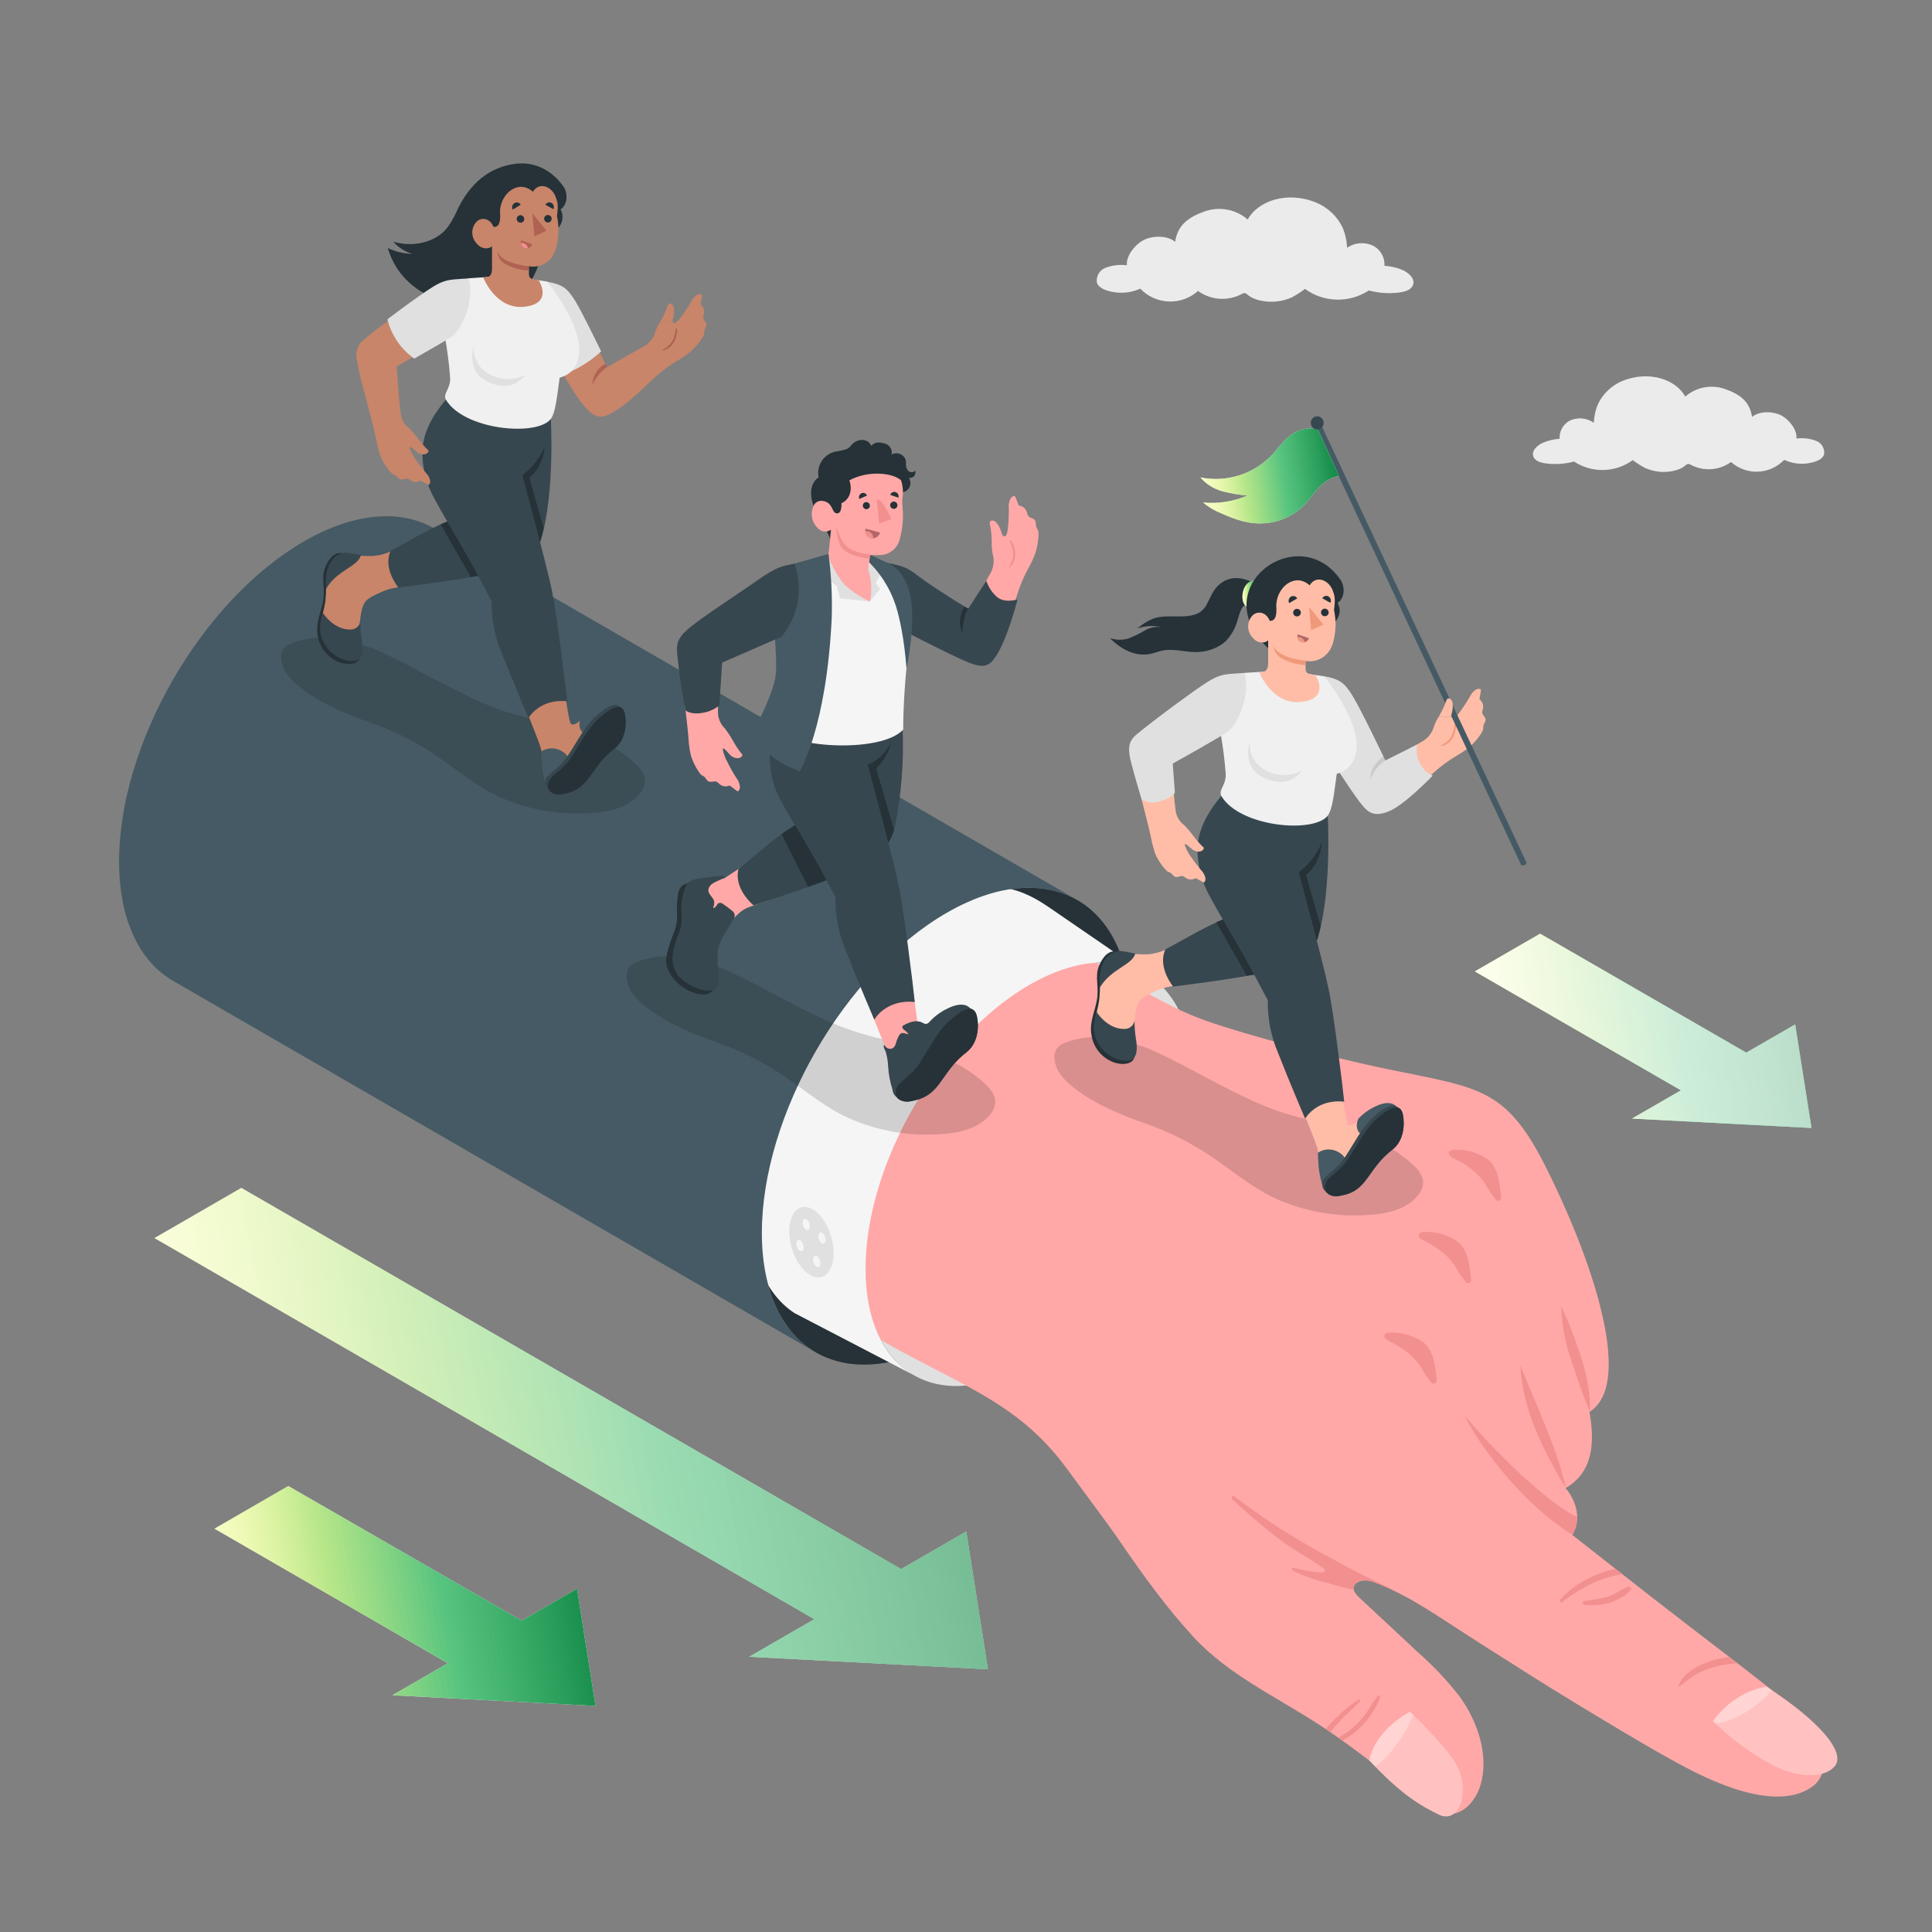 <svg width="395" height="395" viewBox="0 0 395 395" fill="none" xmlns="http://www.w3.org/2000/svg">
<rect x="0" y="0" width="395" height="395" fill="#808080" stroke="none"/>
<path d="M231.288 208.449C231.288 196.41 227.061 187.909 220.228 184.007C213.394 180.104 203.954 180.633 193.526 186.653C172.67 198.693 155.764 227.978 155.764 252.057C155.764 264.105 159.99 272.597 166.824 276.508C173.657 280.418 183.098 279.881 193.526 273.861C214.382 261.822 231.288 232.536 231.288 208.449Z" fill="#263238"/>
<path d="M243.975 220.718C243.975 210.029 240.222 202.548 234.155 199.017C228.088 195.485 219.714 196.023 210.455 201.387C191.969 212.06 176.959 238.051 176.959 259.428C176.959 270.117 180.711 277.598 186.779 281.129C192.846 284.661 201.22 284.123 210.479 278.759C228.973 268.086 243.975 242.095 243.975 220.718Z" fill="#E0E0E0"/>
<path d="M302.246 335.75C310.312 340.869 315.408 344.148 322.091 348.2C341.051 359.703 347.245 363.139 353.991 365.494C359.924 367.555 366.418 368.377 370.66 365.178C374.903 361.978 372.904 353.778 368.077 350.081C363.25 346.383 359.758 343.476 351.021 336.817C342.939 330.655 332.796 322.747 321.475 313.828C323.742 309.988 321.609 305.975 320.077 304.245C325.465 301.124 326.183 295.452 324.975 288.666C334.494 282.67 324.84 256.007 315.906 238.327C307.524 221.737 301.78 222.44 282.022 218.238C272.44 216.207 255.241 211.775 246.472 208.655C238.193 205.724 230.017 200.399 219.344 193.827C203.607 184.133 167.401 162.843 162.1 159.319L114.945 237.174C114.945 237.174 149.595 256.395 164.004 264.713C178.414 273.032 181.582 274.983 190.92 279.802C202.864 285.996 210.725 290.072 218.57 300.864C220.845 304.024 226.541 311.592 228.721 314.776C233.967 322.446 238.478 328.632 243.929 334.597C250.975 342.307 260.748 346.81 269.517 352.498C277.417 357.601 284.527 363.732 292.245 369.088C293.292 369.943 294.527 370.538 295.847 370.826C299.11 371.284 301.772 368.069 302.705 364.909C304.49 358.881 302.065 351.929 298.502 346.968C295.95 343.656 293.079 340.603 289.93 337.851L285.712 333.901L277.899 326.626C277.203 325.978 276.453 325.046 276.864 324.192C277.275 323.339 278.807 322.707 280.972 323.505C288.113 326.152 294.173 330.607 302.246 335.75Z" fill="#FFA8A7"/>
<path d="M279.938 359.884C281.344 353.414 288.28 349.985 288.28 349.985C288.28 349.985 294.521 355.847 297.286 359.979C300.667 365.027 298.953 372.729 294.497 371.157C290.429 369.206 286.471 366.891 279.938 359.884Z" fill="#FFA8A7"/>
<path opacity="0.3" d="M279.938 359.884C281.344 353.414 288.28 349.985 288.28 349.985C288.28 349.985 294.521 355.847 297.286 359.979C300.667 365.027 298.953 372.729 294.497 371.157C290.429 369.206 286.471 366.891 279.938 359.884Z" fill="white"/>
<path opacity="0.3" d="M288.28 349.97C288.28 349.97 281.344 353.398 279.938 359.868C280.332 360.295 280.727 360.714 281.13 361.117C281.863 360.677 282.537 360.146 283.137 359.537C285.607 356.941 287.569 353.905 288.92 350.586L288.28 349.97Z" fill="white"/>
<path d="M278.562 352.72C279.321 351.92 279.999 351.047 280.584 350.113C281.252 349.164 281.784 348.127 282.164 347.032C282.22 346.818 281.88 346.439 281.69 346.668C281.017 347.586 280.392 348.538 279.818 349.52C279.218 350.441 278.535 351.305 277.78 352.103C276.579 353.346 275.193 354.396 273.672 355.216L274.549 355.848C276.032 355.007 277.384 353.953 278.562 352.72Z" fill="#F28F8F"/>
<path d="M272.02 354.062C272.692 353.272 273.379 352.482 274.114 351.692C275.394 350.373 276.76 349.148 278.064 347.892C278.245 347.719 277.937 347.355 277.732 347.489C276.097 348.562 274.577 349.801 273.197 351.187C272.471 351.906 271.752 352.664 271.072 353.446L272.02 354.062Z" fill="#F28F8F"/>
<path d="M322.462 310.138C317.193 307.926 305.761 297.064 299.457 289.401C301.385 293.698 309.94 306.552 321.474 313.796C322.116 312.683 322.456 311.423 322.462 310.138Z" fill="#F28F8F"/>
<path d="M320.108 304.19C315.503 296.574 311.268 288.184 310.85 279.139C313.717 286.494 318.544 296.519 320.108 304.19Z" fill="#F28F8F"/>
<path d="M325.061 288.634C323.552 285.166 322.446 281.706 321.253 278.143C320.015 274.581 319.317 270.852 319.184 267.083C320.008 268.767 320.746 270.491 321.396 272.25C323.402 277.487 325.243 282.907 325.061 288.626V288.634Z" fill="#F28F8F"/>
<path d="M306.409 241.219C306.038 239.409 305.342 237.687 303.683 236.716C301.734 235.512 299.461 234.938 297.174 235.072C296.993 235.059 296.811 235.094 296.647 235.173C296.484 235.252 296.344 235.372 296.242 235.523C296.013 236.036 296.613 236.502 297.119 236.755C299.615 237.987 302.024 239.591 303.557 241.914C304.205 243.051 304.928 244.144 305.722 245.184C305.809 245.307 305.93 245.402 306.07 245.458C306.21 245.514 306.364 245.529 306.512 245.5C306.922 245.366 306.954 244.805 306.899 244.379C306.741 243.383 306.63 242.285 306.409 241.219Z" fill="#F28F8F"/>
<path d="M300.262 258.045C299.883 256.228 299.196 254.514 297.537 253.534C295.587 252.333 293.314 251.759 291.027 251.891C290.664 251.891 290.237 252.01 290.095 252.342C289.866 252.855 290.466 253.329 290.972 253.574C293.468 254.806 295.878 256.41 297.411 258.733C298.056 259.871 298.78 260.964 299.575 262.003C299.663 262.126 299.784 262.221 299.924 262.277C300.064 262.333 300.217 262.347 300.365 262.319C300.776 262.185 300.808 261.624 300.744 261.197C300.594 260.202 300.484 259.12 300.262 258.045Z" fill="#F28F8F"/>
<path d="M293.233 278.625C292.854 276.808 292.167 275.094 290.508 274.122C288.56 272.914 286.286 272.338 283.998 272.471C283.635 272.471 283.208 272.597 283.066 272.929C282.837 273.435 283.437 273.909 283.943 274.154C286.439 275.386 288.849 276.99 290.381 279.312C291.029 280.452 291.752 281.548 292.546 282.591C292.635 282.712 292.756 282.805 292.896 282.86C293.036 282.915 293.189 282.928 293.336 282.899C293.747 282.765 293.778 282.204 293.715 281.777C293.565 280.782 293.454 279.66 293.233 278.625Z" fill="#F28F8F"/>
<path d="M361.164 344.859C357.744 345.309 353.264 347.64 350.215 351.874C353.937 355.541 358.177 358.642 362.8 361.078C368.764 363.922 373.235 363.179 375.037 361.196C377.62 358.376 371.79 351.708 361.164 344.859Z" fill="#FFA8A7"/>
<path opacity="0.3" d="M361.164 344.859C357.744 345.309 353.264 347.64 350.215 351.874C353.937 355.541 358.177 358.642 362.8 361.078C368.764 363.922 373.235 363.179 375.037 361.196C377.62 358.376 371.79 351.708 361.164 344.859Z" fill="white"/>
<path opacity="0.3" d="M361.164 344.859C357.744 345.309 353.264 347.64 350.215 351.874L350.792 352.427C356.851 351.329 360.983 347.047 362.247 345.57L361.164 344.859Z" fill="white"/>
<path d="M319.31 327.621C321.226 326.101 323.303 324.795 325.503 323.726C326.574 323.237 327.678 322.823 328.806 322.486C329.351 322.328 329.896 322.186 330.449 322.059C330.84 321.984 331.228 321.889 331.61 321.775L330.291 320.74L329.627 320.89C328.995 321.04 328.371 321.238 327.747 321.451C326.629 321.83 325.544 322.298 324.5 322.849C322.416 323.902 320.542 325.326 318.97 327.052C318.78 327.273 319.065 327.85 319.31 327.621Z" fill="#F28F8F"/>
<path d="M353.438 338.791L352.711 338.894C351.393 339.115 350.1 339.461 348.848 339.929C347.621 340.383 346.464 341.008 345.411 341.785C344.411 342.474 343.639 343.445 343.191 344.574C343.191 344.637 343.191 344.858 343.302 344.795C343.804 344.489 344.278 344.137 344.716 343.744C345.182 343.389 345.672 343.057 346.154 342.725C347.114 342.085 348.152 341.57 349.243 341.193C350.375 340.812 351.538 340.529 352.719 340.347C353.288 340.26 353.856 340.181 354.433 340.118L355.081 340.063L353.438 338.791Z" fill="#F28F8F"/>
<path d="M331.388 326.649C332.175 326.281 332.868 325.741 333.418 325.069C333.655 324.698 333.205 324.239 332.81 324.382C332.028 324.738 331.275 325.156 330.559 325.63C329.938 325.986 329.281 326.274 328.599 326.491C327.953 326.676 327.296 326.821 326.632 326.925C325.716 327.075 324.784 327.202 323.859 327.328C323.393 327.391 323.67 328.071 324.025 328.118C325.806 328.304 327.605 328.132 329.318 327.613C330.042 327.369 330.736 327.046 331.388 326.649Z" fill="#F28F8F"/>
<path d="M276.349 324.919L276.76 324.982C276.682 324.704 276.704 324.408 276.823 324.144C277.289 323.189 278.782 322.667 280.939 323.473C282.707 324.139 284.435 324.91 286.113 325.78C283.83 324.437 281.413 323.37 279.003 322.193C275.701 320.558 272.478 318.78 269.255 317.003C263.326 313.707 257.646 309.982 252.262 305.856C251.796 305.493 251.732 306.369 252.025 306.646C256.504 310.596 261.078 314.815 266.245 317.824C267.756 318.681 269.213 319.63 270.606 320.668C270.734 320.741 270.83 320.859 270.874 321C270.881 321.084 270.863 321.167 270.82 321.24C270.778 321.312 270.714 321.369 270.637 321.403C270.484 321.464 270.32 321.494 270.155 321.49C268.676 321.452 267.206 321.234 265.779 320.842L264.199 320.471C264.153 320.553 264.134 320.647 264.144 320.74C264.154 320.834 264.192 320.922 264.254 320.992C264.377 321.135 264.531 321.249 264.704 321.324C266.565 322.208 268.511 322.901 270.511 323.394C272.446 323.899 274.358 324.547 276.349 324.919Z" fill="#F28F8F"/>
<path d="M234.132 198.993C228.064 195.517 219.706 196.03 210.432 201.363C191.969 212.059 176.959 238.05 176.959 259.428C176.959 270.116 180.712 277.598 186.779 281.129L162.408 268.449C155.637 263.994 152.138 254.229 153.678 240.934C156.419 217.534 173.839 192.017 192.578 183.951C201.599 180.064 207.232 180.491 214.516 185.531L234.132 198.993Z" fill="#F5F5F5"/>
<path d="M161.422 250.636C161.011 254.167 162.678 258.536 165.15 260.368C167.623 262.201 169.961 260.842 170.372 257.303C170.783 253.764 169.124 249.403 166.651 247.57C164.179 245.738 161.84 247.096 161.422 250.636Z" fill="#E0E0E0"/>
<path d="M164.106 249.798C164.075 250.091 164.114 250.387 164.22 250.661C164.326 250.936 164.495 251.181 164.714 251.378C165.109 251.678 165.504 251.457 165.559 250.88C165.589 250.588 165.55 250.292 165.444 250.018C165.338 249.743 165.169 249.497 164.951 249.3C164.556 249 164.169 249.221 164.106 249.798Z" fill="#F5F5F5"/>
<path d="M167.322 252.579C167.292 252.871 167.331 253.166 167.435 253.44C167.539 253.714 167.706 253.961 167.923 254.159C168.326 254.459 168.713 254.238 168.776 253.661C168.806 253.368 168.766 253.073 168.661 252.798C168.555 252.524 168.386 252.278 168.168 252.081C167.765 251.781 167.386 252.01 167.322 252.579Z" fill="#F5F5F5"/>
<path d="M162.835 254.112C162.806 254.404 162.846 254.7 162.952 254.974C163.057 255.248 163.226 255.494 163.444 255.692C163.847 255.992 164.234 255.771 164.289 255.194C164.321 254.902 164.283 254.606 164.178 254.332C164.074 254.057 163.906 253.811 163.689 253.614C163.286 253.314 162.907 253.535 162.835 254.112Z" fill="#F5F5F5"/>
<path d="M166.256 257.342C166.223 257.634 166.26 257.93 166.365 258.205C166.469 258.48 166.638 258.726 166.856 258.922C167.259 259.222 167.646 259.001 167.709 258.424C167.737 258.132 167.697 257.837 167.591 257.563C167.486 257.289 167.318 257.043 167.101 256.844C166.69 256.544 166.319 256.75 166.256 257.342Z" fill="#F5F5F5"/>
<path d="M220.118 183.936C213.292 180.065 203.899 180.657 193.526 186.645C172.678 198.693 155.764 227.986 155.764 252.057C155.764 263.907 159.872 272.337 166.548 276.35L35.408 200.549C28.574 196.599 24.348 188.146 24.348 176.107C24.348 152.028 41.262 122.742 62.118 110.703C72.538 104.683 81.986 104.114 88.82 108.056L220.118 183.936Z" fill="#455A64"/>
<path d="M49.343 242.878L184.243 320.804L197.555 313.117L201.987 341.288L153.196 338.729L166.5 331.042L31.6 253.124L49.343 242.878Z" fill="white"/>
<path d="M49.343 242.878L184.243 320.804L197.555 313.117L201.987 341.288L153.196 338.729L166.5 331.042L31.6 253.124L49.343 242.878Z" fill="url(#paint0_linear_1_2270)"/>
<path opacity="0.4" d="M49.343 242.878L184.243 320.804L197.555 313.117L201.987 341.288L153.196 338.729L166.5 331.042L31.6 253.124L49.343 242.878Z" fill="white"/>
<path d="M58.941 303.818L106.649 331.342L117.977 324.801L121.754 348.777L80.231 346.597L91.552 340.056L43.844 312.54L58.941 303.818Z" fill="white"/>
<path d="M58.941 303.818L106.649 331.342L117.977 324.801L121.754 348.777L80.231 346.597L91.552 340.056L43.844 312.54L58.941 303.818Z" fill="url(#paint1_linear_1_2270)"/>
<path d="M314.878 190.904L357.025 215.212L367.026 209.437L370.36 230.617L333.68 228.69L343.682 222.915L301.543 198.606L314.878 190.904Z" fill="white"/>
<path d="M314.878 190.904L357.025 215.212L367.026 209.437L370.36 230.617L333.68 228.69L343.682 222.915L301.543 198.606L314.878 190.904Z" fill="url(#paint2_linear_1_2270)"/>
<path opacity="0.7" d="M314.878 190.904L357.025 215.212L367.026 209.437L370.36 230.617L333.68 228.69L343.682 222.915L301.543 198.606L314.878 190.904Z" fill="white"/>
<path d="M227.954 59.763C225.892 59.455 224.518 58.791 224.249 57.701C224.175 57.095 224.302 56.48 224.61 55.952C224.918 55.425 225.391 55.012 225.956 54.778C227.368 54.233 228.893 54.046 230.395 54.233C230.206 52.345 231.975 50.109 233.658 49.161C235.341 48.213 238.501 47.984 240.255 49.438C240.76 46.049 242.941 44.39 246.353 43.197C247.831 42.689 249.416 42.577 250.95 42.872C252.485 43.167 253.915 43.86 255.099 44.88C257.074 41.182 262.999 38.962 269.026 41.388C271.409 42.363 273.352 44.179 274.485 46.491C275.042 47.815 275.355 49.228 275.41 50.662C276.226 50.098 277.184 49.773 278.176 49.726C279.167 49.678 280.152 49.91 281.019 50.394C281.682 50.808 282.221 51.394 282.58 52.089C282.938 52.784 283.103 53.563 283.057 54.344C284.306 54.418 285.535 54.701 286.691 55.181C288.002 55.734 289.369 56.967 288.895 58.262C288.531 59.242 287.315 59.629 286.24 59.779C284.105 60.075 281.932 59.941 279.849 59.384C277.901 60.663 275.609 61.317 273.279 61.261C270.949 61.205 268.691 60.44 266.806 59.068C265.954 59.715 265.053 60.296 264.113 60.806C263.11 61.249 262.043 61.531 260.953 61.643C259.128 61.841 256.552 61.501 255.122 60.3C254.946 60.1 254.706 59.966 254.443 59.921C254.237 59.936 254.038 60.004 253.866 60.119C252.468 60.858 250.89 61.191 249.312 61.08C247.734 60.968 246.219 60.416 244.939 59.487C243.296 60.959 241.143 61.733 238.938 61.645C236.733 61.556 234.649 60.612 233.129 59.013C231.51 59.748 229.715 60.009 227.954 59.763Z" fill="#EBEBEB"/>
<path d="M369.538 94.744C371.426 94.46 372.698 93.851 372.95 92.848C373.017 92.288 372.899 91.722 372.614 91.235C372.328 90.749 371.892 90.369 371.37 90.154C370.07 89.657 368.668 89.486 367.286 89.656C367.46 87.918 365.856 85.864 364.276 84.987C362.696 84.111 359.829 83.913 358.209 85.24C357.743 82.08 355.736 80.595 352.6 79.505C351.237 79.04 349.777 78.941 348.364 79.218C346.951 79.496 345.636 80.139 344.55 81.085C342.725 77.68 337.306 75.642 331.736 77.87C329.532 78.773 327.742 80.462 326.712 82.61C326.194 83.823 325.905 85.122 325.859 86.441C325.121 85.915 324.251 85.605 323.346 85.546C322.442 85.487 321.539 85.682 320.739 86.109C320.133 86.487 319.638 87.02 319.307 87.654C318.977 88.287 318.822 88.998 318.859 89.712C317.709 89.786 316.579 90.053 315.517 90.502C314.309 91.007 313.053 92.145 313.495 93.338C313.827 94.238 314.949 94.594 315.936 94.728C317.9 95.003 319.899 94.88 321.814 94.365C323.606 95.543 325.715 96.146 327.859 96.094C330.004 96.042 332.081 95.337 333.814 94.073C334.6 94.661 335.429 95.189 336.294 95.653C337.21 96.062 338.182 96.328 339.178 96.442C340.861 96.624 343.231 96.308 344.542 95.202C344.705 95.019 344.925 94.897 345.166 94.855C345.358 94.868 345.543 94.931 345.703 95.036C346.989 95.715 348.439 96.021 349.89 95.919C351.34 95.817 352.733 95.311 353.911 94.46C355.427 95.809 357.408 96.518 359.436 96.435C361.464 96.353 363.381 95.486 364.782 94.017C366.266 94.706 367.916 94.959 369.538 94.744Z" fill="#EBEBEB"/>
<path opacity="0.15" d="M234.519 229.827C238.876 231.369 243.032 233.427 246.899 235.957C251.244 238.793 255.209 242.23 259.831 244.584C265.928 247.544 272.692 248.864 279.455 248.415C283.27 248.226 287.418 247.404 289.843 244.465C290.51 243.738 290.909 242.804 290.973 241.819C290.973 240.381 289.977 239.156 288.935 238.169C283.365 232.908 275.615 230.759 268.142 229.076C260.668 227.393 256.189 225.284 248.842 221.484C245.682 219.857 242.601 218.103 239.441 216.57L239.362 216.531C237.798 215.703 236.192 214.957 234.551 214.295C231.869 213.271 229.078 212.56 226.232 212.178C223.374 211.793 220.466 212.141 217.779 213.189C217.074 213.423 216.455 213.864 216.002 214.453C215.676 214.995 215.527 215.624 215.575 216.254C215.654 217.534 216.114 218.761 216.894 219.778C217.673 220.787 218.587 221.683 219.612 222.44C223.989 225.853 229.321 227.994 234.519 229.827Z" fill="black"/>
<path opacity="0.15" d="M147.051 213.3C151.408 214.836 155.564 216.892 159.43 219.422C163.775 222.266 167.741 225.703 172.362 228.057C178.454 231.017 185.212 232.34 191.97 231.896C195.786 231.707 199.933 230.877 202.359 227.946C203.024 227.218 203.422 226.285 203.488 225.3C203.488 223.862 202.493 222.63 201.45 221.642C195.92 216.381 188.147 214.224 180.673 212.51C173.2 210.796 168.72 208.726 161.373 204.918C158.213 203.291 155.132 201.545 151.972 200.004H151.893C150.331 199.173 148.725 198.427 147.082 197.768C144.401 196.741 141.609 196.028 138.764 195.643C135.903 195.262 132.993 195.61 130.303 196.655C129.6 196.894 128.984 197.337 128.533 197.926C128.207 198.465 128.058 199.092 128.107 199.72C128.184 201 128.644 202.227 129.426 203.243C130.204 204.252 131.119 205.148 132.143 205.905C136.52 209.35 141.853 211.467 147.051 213.3Z" fill="black"/>
<path opacity="0.15" d="M76.171 147.896C80.469 149.415 84.57 151.444 88.385 153.939C92.667 156.744 96.585 160.133 101.136 162.455C107.151 165.369 113.821 166.671 120.491 166.232C124.259 166.05 128.343 165.236 130.761 162.329C131.42 161.61 131.813 160.687 131.874 159.714C131.874 158.3 130.895 157.091 129.86 156.12C124.377 150.929 116.73 148.804 109.359 147.145C101.989 145.486 97.573 143.408 90.328 139.656C87.224 138.076 84.174 136.33 81.046 134.813H80.975C79.435 133.992 77.853 133.254 76.235 132.601C73.588 131.591 70.834 130.889 68.027 130.508C65.208 130.135 62.342 130.481 59.692 131.511C58.99 131.728 58.369 132.149 57.907 132.72C57.597 133.256 57.451 133.871 57.488 134.489C57.571 135.751 58.025 136.96 58.791 137.965C59.559 138.964 60.463 139.849 61.477 140.596C65.783 143.977 71.052 146.087 76.171 147.896Z" fill="black"/>
<path d="M69.851 113.104C68.611 112.851 67.26 113.957 66.438 116.114C65.617 118.271 66.541 120.183 66.043 122.932C65.625 125.215 64.463 127.545 64.969 129.923C65.118 130.979 65.513 131.986 66.12 132.862C66.728 133.739 67.532 134.461 68.469 134.971C70.499 136.164 73.209 135.967 73.588 134.482C73.967 132.996 69.851 113.104 69.851 113.104Z" fill="#263238"/>
<path d="M65.656 128.501C65.589 128.059 65.589 127.609 65.656 127.166C65.861 125.776 66.296 124.417 66.509 123.027C66.642 121.749 66.7 120.464 66.683 119.179C66.679 117.887 66.948 116.608 67.473 115.427C67.73 114.853 68.122 114.35 68.616 113.96C69.11 113.571 69.691 113.307 70.309 113.191C70.908 113.166 71.507 113.232 72.087 113.389C73.509 113.648 74.956 113.741 76.4 113.665C77.579 113.556 78.731 113.254 79.813 112.772C81.069 112.275 83.652 110.845 83.652 110.845L83.336 119.709C83.336 119.709 80.966 120.104 79.852 120.372C78.738 120.641 75.839 121.865 74.938 122.742C74.038 123.619 73.785 125.476 73.619 126.763C73.519 127.409 73.466 128.061 73.461 128.715C73.461 130.034 73.864 131.353 73.619 132.665C73.571 132.987 73.44 133.292 73.24 133.549C72.924 133.881 72.502 134.091 72.047 134.142C71.275 134.241 70.491 134.169 69.749 133.931C69.008 133.694 68.328 133.296 67.757 132.767C66.543 131.662 65.792 130.138 65.656 128.501Z" fill="#C8856A"/>
<path d="M66.036 125.301C66.668 126.368 68.746 128.722 71.566 128.706C72.047 128.738 72.524 128.596 72.91 128.306C73.296 128.016 73.564 127.598 73.667 127.126C73.683 128.335 73.78 129.541 73.96 130.736C74.228 132.214 74.41 134.686 72.735 135.081C71.06 135.476 68.208 134.394 66.763 132.253C65.317 130.112 65.04 128.445 66.036 125.301Z" fill="#37474F"/>
<path d="M73.792 113.499C73.208 115.869 68.855 116.573 66.682 120.372C66.516 118.002 66.73 115.972 67.907 114.503C68.289 113.956 68.818 113.528 69.433 113.269C70.049 113.011 70.725 112.931 71.383 113.041C72.955 113.334 73.792 113.499 73.792 113.499Z" fill="#37474F"/>
<path d="M112.59 85.202C112.59 85.202 113.53 100.085 110.686 110.095C108.917 116.328 101.909 116.92 100.416 117.205C93.772 118.635 81.456 120.12 81.456 120.12C81.456 120.12 78.209 116.257 79.876 112.599C85.406 109.763 91.726 105.418 96.577 105.584L105.425 84.53L112.59 85.202Z" fill="#37474F"/>
<path d="M108.23 97.659C108.23 97.659 111.058 95.748 111.39 91.031L101.523 93.678L96.53 105.623C96.328 105.611 96.125 105.611 95.922 105.623H95.764L95.148 105.678L94.484 105.781H94.358L93.694 105.923C92.459 106.241 91.253 106.667 90.092 107.195L96.262 117.986L97.281 117.804H97.399L98.403 117.615L99.264 117.441L99.477 117.401L100.322 117.228C101.823 116.904 108.831 116.311 110.592 110.118C110.79 109.415 110.971 108.688 111.137 107.945L108.23 97.659Z" fill="#263238"/>
<path d="M117.109 148.14C116.525 148.14 116.454 147.35 116.098 145.494C115.743 143.637 114.842 135.635 114.842 135.635L104.777 138.992C104.777 138.992 108.008 146.102 108.727 148.046C109.517 150.194 110.679 152.659 110.837 154.318C110.995 155.977 111.01 160.599 113.001 161.476C114.992 162.353 116.88 161.476 118.223 160.591C119.566 159.706 121.162 156.641 122.663 155.061C124.164 153.481 125.412 152.691 126.573 151.048C127.735 149.404 127.727 145.383 126.21 144.499C124.693 143.614 122.497 144.499 121.201 145.289C119.906 146.079 118.199 148.093 117.109 148.14Z" fill="#C8856A"/>
<path d="M111.5 160.149C111.017 158.527 110.751 156.848 110.71 155.156C110.71 154.737 110.655 154.327 110.647 153.908C110.631 153.832 110.631 153.754 110.647 153.679C110.685 153.629 110.733 153.589 110.789 153.56C111.259 153.276 111.783 153.095 112.328 153.028C112.872 152.962 113.425 153.011 113.949 153.173C114.739 153.426 115.963 154.121 116.224 155.061C116.485 156.001 115.158 156.681 114.573 157.242L111.5 160.149Z" fill="#455A64"/>
<path d="M126.439 144.325C125.562 143.424 124.132 143.401 122.221 144.325C120.941 144.912 119.785 145.738 118.816 146.758C118.816 146.758 117.781 148.615 119.266 149.918C120.751 151.222 126.439 144.325 126.439 144.325Z" fill="#455A64"/>
<path d="M127.774 146.063C127.727 145.542 127.478 145.06 127.079 144.72C126.953 144.633 126.526 144.388 126.439 144.325C125.341 143.535 123.279 145.115 121.596 146.648C119.606 148.433 117.725 152.075 116.066 154.548C114.407 157.02 112.448 157.913 111.777 159.003C111.554 159.341 111.447 159.742 111.472 160.145C111.498 160.549 111.655 160.933 111.919 161.239C112.022 161.358 112.385 161.721 112.456 161.8C112.801 162.09 113.211 162.293 113.651 162.392C114.091 162.491 114.548 162.483 114.984 162.369C117.188 161.99 118.784 161.302 120.648 158.679C122.513 156.057 123.5 154.69 125.657 153.023C127.814 151.356 128.193 148.228 127.774 146.063Z" fill="#37474F"/>
<path d="M127.774 146.063C127.197 143.03 124.456 145.052 122.244 147.043C120.253 148.828 118.365 152.47 116.714 154.943C115.062 157.415 113.04 158.284 112.416 159.398C111.286 161.421 112.779 162.748 114.991 162.369C117.203 161.99 118.791 161.302 120.656 158.679C122.52 156.057 123.508 154.69 125.664 153.023C127.821 151.356 128.192 148.228 127.774 146.063Z" fill="#263238"/>
<path d="M91.576 81.212C88.1 85.217 86.512 88.669 86.354 92.185C86.3 95.679 87.19 99.124 88.929 102.155C91.813 107.535 94.135 110.742 100.526 122.948C100.452 126.589 101.157 130.204 102.596 133.549C105.085 139.941 108.055 146.806 108.055 146.806C108.055 146.806 110.275 142.785 115.955 143.377C115.655 140.217 113.775 125.207 112.858 120.815C111.713 115.285 106.799 97.154 106.799 97.154C108.639 95.758 110.124 93.949 111.134 91.872C112.144 89.796 112.651 87.51 112.613 85.201L91.576 81.212Z" fill="#37474F"/>
<path d="M115.341 38.355C113.16 35.068 109.558 33.006 105.561 33.464C99.888 34.112 96.081 37.667 93.616 42.668C93.053 43.992 92.36 45.257 91.546 46.444C89.05 49.683 84.317 50.584 80.399 49.414C81.439 50.586 82.781 51.449 84.278 51.911C82.549 51.861 80.85 51.455 79.285 50.718C80.39 54.542 82.94 57.787 86.395 59.764C89.982 61.857 94.295 62.339 98.332 62.615C102.085 62.868 106.422 60.909 108.444 57.725C109.262 56.274 109.939 54.747 110.466 53.167C111.295 50.808 112.518 48.606 114.085 46.657C114.569 46.153 114.882 45.509 114.978 44.817C115.074 44.124 114.95 43.419 114.622 42.802C116.004 41.87 116.131 39.769 115.341 38.355Z" fill="#263238"/>
<path d="M143.963 65.404C143.837 65.221 143.774 65.002 143.781 64.78C143.811 64.562 143.864 64.347 143.939 64.14C144.014 63.787 143.987 63.42 143.861 63.081C143.735 62.743 143.516 62.447 143.228 62.228C143.339 61.549 143.402 61.209 143.52 60.538C143.544 60.43 143.527 60.318 143.473 60.222C143.451 60.195 143.423 60.173 143.392 60.158C143.36 60.143 143.326 60.135 143.291 60.135C142.966 60.096 142.638 60.184 142.375 60.38C141.886 60.735 141.501 61.216 141.261 61.77C140.654 62.808 139.993 63.813 139.278 64.78C139.081 65.025 137.864 66.779 137.548 65.744H134.996C134.527 66.482 134.158 67.279 133.898 68.114C133.813 68.366 133.71 68.611 133.59 68.849C133.091 69.738 132.341 70.461 131.433 70.926C130.004 71.716 124.11 75.058 124.11 75.058C124.11 75.058 123.423 73.897 120.697 67.853C118.754 63.564 115.957 57.781 111.841 57.781C111.841 57.781 111.51 64.891 111.344 69.939C113.508 73.723 116.969 79.838 118.73 82.129C120.8 84.815 122.269 85.85 124.474 84.743C128.329 82.808 131.663 79.103 134.04 77.009C135.424 75.769 136.924 74.666 138.52 73.715C139.496 73.166 140.421 72.532 141.285 71.819C142.035 71.171 143.655 69.315 143.923 68.398C144.018 68.075 143.923 67.79 144.026 67.482C144.129 67.174 144.334 66.929 144.405 66.613C144.516 66.115 144.279 65.878 143.963 65.404Z" fill="#C8856A"/>
<path d="M124.11 75.05C122.752 75.964 121.703 77.266 121.1 78.787C121.125 77.783 121.438 76.807 122 75.975C122.426 75.297 123.03 74.751 123.746 74.394L124.11 75.05Z" fill="#AF6152"/>
<path d="M122.901 71.843C121.361 68.683 118.865 63.611 117.687 61.66C115.91 58.721 114.875 58.176 111.849 57.591L111.344 71.472C111.344 71.472 112.979 74.007 114.772 76.717C117.792 75.675 120.56 74.015 122.901 71.843Z" fill="#E0E0E0"/>
<path d="M138.252 68.801C138.322 68.543 138.37 68.278 138.394 68.011C138.454 67.751 138.454 67.481 138.394 67.221C138.394 67.15 138.228 67.047 138.181 67.166C138.117 67.404 138.078 67.647 138.062 67.893C138.027 68.124 137.979 68.354 137.92 68.58C137.798 69.034 137.612 69.467 137.367 69.868C137.13 70.249 136.828 70.586 136.474 70.863C136.139 71.111 135.785 71.333 135.416 71.527C135.416 71.527 135.368 71.645 135.416 71.645C135.879 71.576 136.322 71.405 136.711 71.144C137.101 70.883 137.427 70.539 137.667 70.136C137.936 69.728 138.134 69.276 138.252 68.801Z" fill="#AF6152"/>
<path d="M137.548 65.728C137.507 65.524 137.526 65.313 137.603 65.12C137.775 64.514 137.842 63.884 137.801 63.255C137.798 63.002 137.742 62.751 137.635 62.521C137.5 62.252 137.105 61.905 136.789 62.102C136.473 62.3 136.379 62.947 136.252 63.224C135.888 64.09 135.468 64.932 134.996 65.744" fill="#C8856A"/>
<path d="M92.305 77.42C92.415 78.669 92.621 79.972 91.578 81.236C92.447 84.641 99.857 86.616 104.732 86.679C111.423 86.758 112.632 85.226 112.632 85.226L113.035 80.983L92.305 77.42Z" fill="#C8856A"/>
<path d="M118.011 68.627C116.249 62.734 111.849 57.567 111.849 57.567C110.822 57.378 103.34 56.39 103.34 56.39L95.804 56.896C94.39 57.741 93.284 59.076 92.115 61.549C91.617 62.607 90.598 66.629 90.858 68.327C91.418 71.254 91.808 74.211 92.028 77.183C92.146 79.553 90.519 80.39 91.151 81.686C94.769 87.872 109.573 89.317 112.575 85.715C113.634 84.206 113.855 81.18 114.424 77.215C118.761 76.037 118.872 71.511 118.011 68.627Z" fill="#F0F0F0"/>
<path d="M107.306 76.685C106.223 77.217 105.032 77.493 103.826 77.493C102.62 77.493 101.429 77.217 100.346 76.685C96.815 74.876 96.594 71.519 97.028 70.263C97.028 70.263 94.982 75.556 99.398 77.862C104.873 80.746 107.306 76.685 107.306 76.685Z" fill="#E0E0E0"/>
<path d="M100.592 54.976C100.592 54.186 100.592 50.292 100.592 50.292C100.592 50.6 98.79 51.413 97.479 49.802C96.928 49.237 96.602 48.49 96.563 47.701C96.523 46.913 96.773 46.137 97.266 45.52C98.174 44.343 100.149 44.446 100.9 46.405C101.492 46.405 102.48 46.334 102.219 43.245C102.33 39.54 105.995 36.569 108.958 39.208C110.19 37.162 112.671 38.039 113.54 40.085C114.022 41.357 114.18 41.791 113.872 44.177C114.083 45.185 114.192 46.212 114.195 47.242C113.982 51.682 112.781 52.978 111.454 53.839C110.458 54.436 109.277 54.647 108.136 54.431V55.506C108.136 56.193 108.073 56.746 108.713 56.999C109.18 57.144 109.658 57.252 110.143 57.323C110.143 57.323 113.255 62.063 107.18 62.718C101.326 63.327 98.798 56.714 98.798 56.714C99.202 56.723 99.604 56.656 99.983 56.517C100.394 56.24 100.568 55.798 100.592 54.976Z" fill="#C8856A"/>
<path d="M106.532 49.138L108.823 49.928C108.778 50.081 108.703 50.222 108.602 50.345C108.501 50.468 108.377 50.569 108.236 50.643C108.095 50.717 107.941 50.761 107.782 50.774C107.624 50.787 107.465 50.768 107.314 50.718C107.005 50.607 106.75 50.38 106.605 50.086C106.459 49.791 106.433 49.452 106.532 49.138Z" fill="#AF6152"/>
<path d="M106.65 49.675C106.957 49.673 107.256 49.777 107.495 49.97C107.735 50.163 107.899 50.433 107.962 50.734C107.743 50.8 107.509 50.8 107.29 50.734C107.078 50.652 106.892 50.514 106.753 50.334C106.614 50.155 106.526 49.941 106.5 49.715L106.65 49.675Z" fill="#F28F8F"/>
<path d="M113.137 42.755L111.51 41.87C111.564 41.762 111.639 41.665 111.732 41.587C111.824 41.508 111.932 41.449 112.047 41.413C112.163 41.376 112.285 41.364 112.406 41.376C112.527 41.388 112.644 41.425 112.75 41.483C112.964 41.606 113.123 41.806 113.195 42.043C113.267 42.279 113.246 42.534 113.137 42.755Z" fill="#263238"/>
<path d="M104.826 42.85L106.454 41.87C106.397 41.761 106.318 41.665 106.223 41.587C106.127 41.51 106.017 41.452 105.899 41.419C105.78 41.386 105.656 41.377 105.534 41.394C105.412 41.41 105.295 41.451 105.19 41.515C104.968 41.647 104.806 41.86 104.738 42.109C104.67 42.358 104.702 42.624 104.826 42.85Z" fill="#263238"/>
<path d="M111.25 44.627C111.23 44.834 111.293 45.041 111.424 45.202C111.556 45.364 111.746 45.466 111.953 45.488C112.151 45.502 112.348 45.441 112.503 45.317C112.658 45.192 112.761 45.014 112.79 44.817C112.81 44.611 112.749 44.405 112.619 44.244C112.489 44.083 112.301 43.98 112.095 43.956C111.895 43.94 111.697 44 111.54 44.125C111.383 44.249 111.279 44.429 111.25 44.627Z" fill="#263238"/>
<path d="M105.64 44.667C105.622 44.871 105.684 45.075 105.814 45.234C105.944 45.394 106.131 45.496 106.335 45.52C106.434 45.534 106.536 45.528 106.633 45.502C106.73 45.476 106.821 45.431 106.9 45.369C106.979 45.307 107.044 45.23 107.092 45.141C107.141 45.053 107.171 44.956 107.18 44.856C107.2 44.649 107.137 44.442 107.006 44.281C106.874 44.12 106.684 44.017 106.477 43.995C106.279 43.981 106.082 44.042 105.927 44.167C105.772 44.291 105.669 44.47 105.64 44.667Z" fill="#263238"/>
<path d="M111.723 47.179L109.251 48.301L108.84 43.577L111.723 47.179Z" fill="#AF6152"/>
<path d="M108.128 54.44C105.189 54.092 102.377 53.231 101.689 51.422C101.716 51.952 101.881 52.466 102.168 52.912C102.454 53.358 102.853 53.722 103.325 53.966C104.795 54.785 106.438 55.245 108.12 55.309L108.128 54.44Z" fill="#AF6152"/>
<path d="M84.997 93.947C84.462 93.227 84.046 92.427 83.764 91.577C83.764 90.897 85.068 92.367 85.589 92.643C85.792 92.767 86.017 92.85 86.251 92.886C86.486 92.923 86.725 92.913 86.956 92.856C87.256 92.809 87.691 92.422 87.604 92.122C87.604 92.059 87.532 92.027 87.485 91.987C86.771 91.308 86.118 90.568 85.534 89.775C84.961 88.997 84.332 88.26 83.654 87.571C82.831 86.949 82.248 86.062 82.002 85.059C81.426 81.03 81.442 78.874 81.11 74.931C84.27 73.122 89.01 70.334 90.376 69.544C92.165 68.617 93.62 67.156 94.54 65.365C95.654 62.995 96.357 58.665 95.764 57.251C89.831 57.646 88.283 59.076 85.226 61.249C83.496 62.473 82.374 63.247 79.64 65.388C78.266 66.455 76.899 67.284 74.434 69.433C73.804 69.89 73.326 70.527 73.063 71.26C72.799 71.992 72.763 72.787 72.957 73.541C73.344 75.749 73.847 77.935 74.466 80.09C74.956 81.804 76.836 89.12 76.986 90.147C77.177 91.252 77.465 92.339 77.847 93.394C78.409 94.697 79.214 95.882 80.217 96.885C80.47 97.067 80.754 97.083 81.007 97.273C81.26 97.462 81.394 97.731 81.663 97.897C82.058 98.157 82.35 98.023 82.879 97.897C83.082 97.829 83.301 97.829 83.504 97.897C83.689 97.998 83.863 98.117 84.025 98.252C84.316 98.435 84.653 98.532 84.997 98.532C85.34 98.532 85.677 98.435 85.968 98.252L87.39 99.042C87.477 99.099 87.581 99.121 87.683 99.105C87.715 99.097 87.744 99.08 87.768 99.056C87.791 99.033 87.808 99.003 87.817 98.971C87.96 98.693 87.991 98.371 87.904 98.07C87.748 97.518 87.445 97.018 87.027 96.625C86.305 95.767 85.628 94.873 84.997 93.947Z" fill="#C8856A"/>
<path d="M95.803 56.919C90.968 57.275 90.842 56.872 85.422 60.727C83.163 62.307 81.03 63.887 79.205 65.285C80.014 68.535 81.962 71.386 84.696 73.32C87.445 71.74 91.079 69.686 92.319 68.841C94.421 67.426 97.122 61.446 95.803 56.919Z" fill="#E0E0E0"/>
<path d="M137.461 197.034C137.354 196.611 137.314 196.174 137.343 195.739C137.388 194.565 137.699 193.417 138.251 192.381C138.977 191.365 139.617 190.289 140.163 189.166C140.673 187.959 141.029 186.693 141.222 185.398C141.283 184.325 141.474 183.264 141.791 182.238C143.047 179.283 146.325 179.733 148.213 179.488L155.134 174.93L157.211 184.07C157.211 184.07 153.522 185.24 152.471 185.753C151.041 186.433 149.659 188.123 148.758 189.387C147.621 190.967 146.215 192.547 146.12 194.585C146.112 195.682 146.223 196.776 146.452 197.848C146.514 198.155 146.53 198.469 146.499 198.78C146.373 199.633 145.59 200.202 144.872 200.676C143.71 201.466 142.312 202.256 141.001 201.774C140.276 201.441 139.658 200.913 139.215 200.25C138.409 199.315 137.811 198.219 137.461 197.034Z" fill="#FFA8A7"/>
<path d="M145.788 202.407C145.568 202.681 145.292 202.905 144.979 203.063C144.665 203.221 144.322 203.31 143.971 203.323C143.497 203.329 143.025 203.276 142.565 203.165C141.73 202.962 140.931 202.635 140.195 202.193C137.896 200.866 136.339 198.607 136.197 196.663C136.071 194.902 137.548 191.252 137.943 190.225C138.348 189.097 138.51 187.896 138.417 186.702C138.351 185.482 138.412 184.259 138.599 183.052C138.645 182.577 138.776 182.114 138.986 181.685C139.298 181.163 139.798 180.782 140.384 180.619C140.597 180.555 141.285 180.571 141.395 180.35C140.845 181.39 140.517 182.534 140.431 183.707C140.518 185.027 140.21 190.746 139.641 192.224C139.379 193.227 139.322 194.274 139.474 195.3C139.626 196.326 139.984 197.311 140.526 198.196C141.703 199.981 146.199 201.838 146.199 201.838L145.788 202.407Z" fill="#263238"/>
<path d="M139.334 188.644C139.209 189.623 138.943 190.578 138.544 191.481C137.612 193.685 136.964 196.3 138.102 198.591C138.579 199.496 139.284 200.261 140.148 200.81C140.993 201.378 141.906 201.837 142.866 202.177C143.801 202.541 144.822 202.626 145.804 202.422C146.152 202.195 146.438 201.886 146.638 201.522C146.838 201.159 146.945 200.751 146.95 200.336C146.95 198.875 146.697 197.421 146.721 195.96C146.669 195.225 146.717 194.486 146.863 193.764C147.448 191.765 148.854 189.877 149.881 188.06C150.01 187.924 150.107 187.76 150.163 187.581C150.219 187.401 150.233 187.212 150.204 187.026C150.175 186.84 150.104 186.664 149.996 186.51C149.887 186.357 149.745 186.23 149.581 186.14C149.021 185.665 148.433 185.224 147.819 184.821C147.712 184.727 147.586 184.659 147.449 184.62C147.312 184.582 147.169 184.575 147.029 184.6C146.752 184.679 146.61 184.963 146.46 185.2C146.31 185.437 146.065 185.698 145.789 185.635C145.948 185.257 146.029 184.851 146.026 184.442C145.947 183.344 144.446 182.814 144.92 181.527C145.142 181.066 145.516 180.695 145.978 180.476C146.685 180.093 147.422 179.768 148.182 179.504C148.19 179.452 148.187 179.399 148.172 179.348C148.158 179.297 148.132 179.25 148.098 179.211C148.063 179.171 148.02 179.139 147.972 179.117C147.924 179.096 147.872 179.085 147.819 179.085C147.455 179.085 147.092 179.125 146.729 179.164L144.264 179.394C143.51 179.475 142.762 179.613 142.028 179.804C141.678 179.871 141.341 179.997 141.033 180.176C140.58 180.518 140.246 180.993 140.077 181.534C139.616 182.705 139.349 183.943 139.287 185.2C139.279 186.338 139.461 187.499 139.334 188.644Z" fill="#37474F"/>
<path d="M184.323 145.424C184.967 153.231 184.528 161.09 183.02 168.776C181.724 175.468 174.551 177.688 173.073 178.32C166.501 181.116 154.074 185.106 154.074 185.106C154.074 185.106 149.95 181.756 150.985 177.656C156.12 173.619 161.768 167.884 166.785 167.086L171.114 144.966L184.323 145.424Z" fill="#37474F"/>
<path d="M182.8 169.685L179.126 157.124C180.194 156.093 181.046 154.858 181.632 153.494C182.218 152.129 182.527 150.662 182.539 149.177L169.852 152.692L169.544 153.348L166.85 167.086C164.582 167.442 162.204 168.792 159.795 170.538L165.222 181.33C168.043 180.326 170.894 179.252 173.122 178.32C174.481 177.751 181.062 175.665 182.8 169.685Z" fill="#263238"/>
<path d="M188.306 210.275C187.674 210.322 187.642 209.485 187.374 207.541C187.082 205.392 185.952 196.995 185.952 196.995L175.84 200.945C175.84 200.945 178.463 207.865 179.284 209.856C180.201 212.076 181.48 215.109 181.694 216.839C181.907 218.57 182.002 223.373 184.159 224.234C186.315 225.095 188.33 224.115 189.76 223.175C191.19 222.235 192.841 218.98 194.421 217.329C196.001 215.678 197.336 214.754 198.552 213.047C199.769 211.341 199.682 207.115 198.031 206.238C196.38 205.361 194.034 206.364 192.651 207.194C191.269 208.023 189.475 210.196 188.306 210.275Z" fill="#FFA8A7"/>
<path d="M159.098 143.891C158.924 144.784 157.653 148.797 157.431 152.486C157.155 157.29 157.945 160.544 159.509 163.459C162.535 169.116 164.083 170.569 170.798 183.391C170.728 187.222 171.482 191.024 173.01 194.538C175.625 201.253 178.746 208.466 178.746 208.466C178.746 208.466 181.116 204.239 187.025 204.863C186.709 201.553 184.734 185.809 183.77 181.163C182.569 175.373 177.403 156.302 177.403 156.302C177.403 156.302 183.96 154.406 183.802 143.907L159.098 143.891Z" fill="#37474F"/>
<path d="M198.292 206.064C197.328 205.147 195.796 205.163 193.757 206.174C192.397 206.817 191.17 207.71 190.139 208.805C189.831 209.176 189.515 209.461 188.994 209.287C188.825 209.219 188.661 209.14 188.504 209.05C187.366 208.465 185.984 208.963 184.854 209.556C184.733 209.608 184.627 209.689 184.546 209.793C184.348 210.109 184.688 210.48 184.996 210.685C185.305 210.899 185.573 211.166 185.786 211.475L184.925 211.262C184.755 211.203 184.574 211.187 184.396 211.215C184.08 211.278 183.874 211.586 183.724 211.87C183.525 212.25 183.362 212.646 183.235 213.055C183.165 213.457 182.991 213.833 182.729 214.146C182.586 214.28 182.408 214.372 182.216 214.412C182.024 214.453 181.824 214.44 181.639 214.375C181.446 214.315 181.268 214.213 181.12 214.076C180.971 213.94 180.854 213.772 180.778 213.585C180.778 213.585 180.722 213.64 180.691 213.806C180.663 213.912 180.663 214.024 180.691 214.13C180.802 214.423 180.929 214.71 181.07 214.991C181.35 215.91 181.518 216.86 181.568 217.819C181.656 219.58 181.983 221.321 182.539 222.994L193.165 212.724L192.462 211.823C194.8 210.322 198.292 206.064 198.292 206.064Z" fill="#37474F"/>
<path d="M199.737 207.834C199.703 207.564 199.616 207.303 199.48 207.067C199.345 206.831 199.163 206.624 198.947 206.459C198.813 206.372 198.346 206.119 198.252 206.064C197.059 205.274 194.91 206.957 193.093 208.6C190.984 210.52 189.032 214.359 187.326 216.958C185.62 219.557 183.502 220.561 182.799 221.698C182.567 222.053 182.46 222.476 182.498 222.899C182.535 223.322 182.713 223.72 183.005 224.029C183.107 224.147 183.51 224.526 183.589 224.597C183.97 224.893 184.416 225.095 184.889 225.187C185.362 225.278 185.851 225.258 186.315 225.127C188.685 224.676 190.383 223.926 192.342 221.137C194.302 218.349 195.329 216.911 197.612 215.117C199.895 213.324 200.219 210.077 199.737 207.834Z" fill="#37474F"/>
<path d="M199.737 207.834C199.05 204.674 196.143 206.87 193.796 208.995C191.687 210.915 189.736 214.754 188.029 217.353C186.323 219.952 184.15 220.924 183.503 222.093C182.325 224.234 183.961 225.585 186.323 225.127C188.685 224.668 190.391 223.926 192.351 221.137C194.31 218.348 195.337 216.911 197.62 215.117C199.903 213.324 200.219 210.077 199.737 207.834Z" fill="#263238"/>
<path d="M212.251 108.515C212.156 108.176 211.919 107.97 211.84 107.639C211.761 107.307 211.84 106.975 211.722 106.643C211.556 106.145 211.216 106.059 210.671 105.806C210.453 105.712 210.269 105.555 210.142 105.355C210.054 105.141 209.988 104.919 209.944 104.692C209.822 104.333 209.601 104.016 209.306 103.778C209.01 103.541 208.654 103.392 208.277 103.349C208.009 102.669 207.874 102.338 207.621 101.666C207.605 101.61 207.578 101.559 207.542 101.514C207.505 101.469 207.46 101.432 207.408 101.405C207.377 101.387 207.341 101.378 207.305 101.378C207.269 101.378 207.234 101.387 207.203 101.405C206.886 101.541 206.636 101.797 206.508 102.116C206.254 102.698 206.167 103.337 206.255 103.965C206.266 105.218 206.213 106.47 206.097 107.718C206.057 108.049 205.899 110.285 205.054 109.527C204.913 109.363 204.82 109.163 204.785 108.95C204.61 108.31 204.33 107.704 203.956 107.157C203.815 106.93 203.629 106.734 203.411 106.58C203.142 106.414 202.621 106.311 202.423 106.659C202.226 107.007 202.502 107.639 202.542 107.962C202.679 108.939 202.752 109.923 202.763 110.909C202.731 111.826 202.827 112.744 203.047 113.635C203.102 113.911 203.138 114.191 203.158 114.472C203.185 115.54 202.896 116.593 202.328 117.498C201.483 119.015 197.944 125.177 197.944 125.177C197.944 125.177 196.696 124.489 190.984 120.508C186.923 117.679 186.631 116.336 181.733 115.578C181.733 115.578 181.101 122.775 183.661 127.428C187.658 129.672 194.073 133.337 196.901 134.451C200.211 135.763 202.091 135.905 203.482 133.724C205.923 129.893 206.934 124.758 207.961 121.582C208.543 119.723 209.302 117.924 210.228 116.21C210.816 115.187 211.311 114.114 211.706 113.003C212.038 112.039 212.512 109.487 212.251 108.515Z" fill="#FFA8A7"/>
<path d="M180.762 114.954C186.086 115.941 185.66 116.368 189.499 119.03C193.339 121.692 197.944 124.465 197.944 124.465L201.649 118.73C202.035 119.893 202.693 120.946 203.569 121.803C205.149 123.509 208.04 122.546 208.04 122.546C208.04 122.546 206.342 129.158 204.422 132.776C202.503 136.394 201.42 136.924 197.312 135.146C193.204 133.369 183.519 128.328 183.519 128.328L180.762 114.954Z" fill="#37474F"/>
<path d="M207.375 111.928C207.3 111.656 207.199 111.391 207.075 111.138C206.982 110.887 206.833 110.66 206.641 110.474C206.57 110.419 206.396 110.403 206.419 110.537C206.487 110.787 206.583 111.028 206.704 111.256C206.791 111.485 206.87 111.714 206.941 111.951C207.075 112.424 207.139 112.914 207.13 113.405C207.125 113.881 207.034 114.352 206.862 114.795C206.697 115.2 206.496 115.588 206.261 115.957C206.261 115.957 206.261 116.099 206.333 116.067C206.713 115.755 207.019 115.361 207.23 114.916C207.44 114.471 207.549 113.984 207.549 113.492C207.584 112.964 207.525 112.435 207.375 111.928Z" fill="#F28F8F"/>
<path d="M197.943 124.465C196.735 126.385 196.798 129.521 196.798 129.521C196.339 128.617 196.166 127.595 196.3 126.59C196.402 125.673 196.707 124.791 197.193 124.007L197.943 124.465Z" fill="#263238"/>
<path d="M186.156 127.981C186.425 119.544 183.17 116.289 181.732 115.594L173.121 114.259C171.281 114.353 164.589 115.491 162.417 115.886C161.011 116.147 158.814 119.125 158.656 124.529C158.546 128.17 159.178 131.749 159.186 137.564C159.194 143.378 158.554 144.421 157.756 148.916C162.922 153.253 180.445 153.774 184.663 149.169C184.663 144.666 184.956 140.976 185.185 138.109C185.414 135.241 186.077 130.272 186.156 127.981Z" fill="#F5F5F5"/>
<path d="M177.861 122.964C177.922 120.835 177.819 118.703 177.553 116.589L177.861 114.488L180.231 116.96L179.062 119.172L179.915 120.429L177.861 122.964Z" fill="#E0E0E0"/>
<path d="M176.961 114.266C179.833 116.885 181.973 120.207 183.17 123.904C185.019 129.877 185.311 137.153 185.359 136.718C185.406 136.284 187.231 127.981 186.172 122.064C185.114 116.146 181.203 114.954 181.203 114.954L176.961 113.018V114.266Z" fill="#455A64"/>
<path d="M169.852 110.972C169.622 108.91 167.719 106.666 166.905 104.834C166.091 103.001 165.68 101.674 165.87 100.094C165.988 99.138 166.66 97.882 167.387 97.645C167.256 97.057 167.246 96.45 167.358 95.858C167.469 95.267 167.699 94.705 168.035 94.205C168.37 93.706 168.804 93.28 169.309 92.953C169.814 92.626 170.38 92.405 170.973 92.304C171.644 92.206 172.306 92.061 172.956 91.87C173.746 91.593 173.96 90.985 174.607 90.495C175.729 89.65 177.53 89.705 178.131 91.151C178.921 90.274 179.861 90.361 180.959 90.701C181.422 90.834 181.816 91.138 182.063 91.552C182.309 91.966 182.389 92.458 182.286 92.928C182.556 92.777 182.857 92.69 183.166 92.674C183.475 92.658 183.783 92.714 184.067 92.837C184.351 92.96 184.602 93.148 184.802 93.384C185.001 93.62 185.143 93.9 185.217 94.2C185.28 94.848 185.106 95.385 185.501 95.993C185.574 96.14 185.681 96.266 185.814 96.361C185.947 96.456 186.102 96.516 186.264 96.536C186.426 96.556 186.59 96.536 186.743 96.477C186.895 96.419 187.03 96.323 187.137 96.199C187.239 97.123 186.844 97.779 185.849 97.7C186.003 97.964 186.098 98.258 186.125 98.563C186.152 98.868 186.112 99.174 186.007 99.462C185.867 99.822 185.62 100.131 185.3 100.347C184.979 100.563 184.6 100.676 184.214 100.67C184.157 101.186 183.964 101.678 183.654 102.094C183.345 102.511 182.93 102.837 182.452 103.04C180.876 103.572 179.243 103.911 177.586 104.051L175.634 104.336C175.524 104.336 174.939 104.336 174.844 104.454L169.852 110.972Z" fill="#263238"/>
<path d="M167.482 108.231C167.82 108.505 168.24 108.661 168.675 108.674C169.111 108.687 169.538 108.556 169.892 108.302L169.489 112.402L168.999 115.72C168.999 115.72 171.132 120.839 177.831 123.004C178.29 121.826 178.234 117.813 177.523 116.628L177.871 113.468C178.681 113.519 179.494 113.519 180.304 113.468C181.134 113.375 181.917 113.039 182.557 112.502C183.196 111.965 183.663 111.251 183.899 110.45C184.544 108.201 184.753 105.85 184.515 103.522C184.436 102.964 184.436 102.398 184.515 101.839C184.702 100.622 184.602 99.377 184.222 98.205C182.548 96.681 177.586 96.096 173.652 98.205C174.355 100.188 173.723 102.155 172.033 102.89C172.072 103.506 172.033 105.047 171.061 104.96C170.342 104.897 170.342 103.988 169.647 103.151C168.952 102.313 167.237 101.99 166.487 103.151C166.014 103.976 165.854 104.943 166.037 105.876C166.219 106.81 166.733 107.645 167.482 108.231Z" fill="#FFA8A7"/>
<path d="M169.346 113.76C170.066 115.686 171.07 117.494 172.324 119.124C174.125 121.265 177.854 123.003 177.854 123.003L171.732 122.308L171.036 119.709L166.367 116.683L169.346 113.76Z" fill="#E0E0E0"/>
<path d="M177.902 113.429C175.382 112.978 173.47 112.591 172.253 110.68C171.695 109.698 171.242 108.66 170.902 107.583C170.985 108.897 171.276 110.191 171.763 111.414C172.34 112.623 173.849 113.689 177.807 114.266L177.902 113.429Z" fill="#F28F8F"/>
<path d="M177.854 103.411C177.851 103.509 177.827 103.606 177.784 103.694C177.742 103.783 177.682 103.861 177.608 103.926C177.534 103.99 177.447 104.039 177.354 104.068C177.261 104.098 177.162 104.109 177.064 104.099C176.874 104.079 176.698 103.985 176.576 103.837C176.453 103.69 176.393 103.5 176.409 103.309C176.423 103.12 176.512 102.945 176.656 102.822C176.8 102.699 176.986 102.638 177.175 102.653C177.364 102.668 177.539 102.757 177.662 102.9C177.784 103.044 177.845 103.231 177.831 103.419L177.854 103.411Z" fill="#263238"/>
<path d="M177.261 101.318L175.681 102.013C175.593 101.794 175.593 101.548 175.682 101.329C175.77 101.11 175.94 100.933 176.155 100.836C176.259 100.794 176.371 100.773 176.483 100.774C176.596 100.776 176.706 100.8 176.809 100.845C176.912 100.89 177.005 100.955 177.083 101.036C177.161 101.117 177.221 101.213 177.261 101.318Z" fill="#263238"/>
<path d="M183.684 101.745L182.018 101.184C182.049 101.073 182.103 100.97 182.175 100.88C182.248 100.791 182.338 100.717 182.44 100.664C182.542 100.611 182.654 100.579 182.769 100.571C182.884 100.562 182.999 100.577 183.108 100.615C183.331 100.693 183.516 100.853 183.623 101.064C183.731 101.274 183.753 101.518 183.684 101.745Z" fill="#263238"/>
<path d="M183.479 103.341C183.474 103.438 183.45 103.534 183.407 103.622C183.364 103.71 183.304 103.788 183.231 103.852C183.157 103.916 183.071 103.965 182.978 103.995C182.885 104.025 182.787 104.036 182.689 104.028C182.543 104.018 182.402 103.965 182.286 103.875C182.169 103.786 182.082 103.663 182.035 103.524C181.988 103.384 181.984 103.234 182.022 103.092C182.061 102.95 182.14 102.823 182.251 102.727C182.362 102.63 182.499 102.569 182.645 102.55C182.791 102.532 182.939 102.557 183.071 102.623C183.202 102.688 183.311 102.792 183.384 102.92C183.457 103.047 183.49 103.194 183.479 103.341Z" fill="#263238"/>
<path d="M182.278 106.09L179.726 107.046L179.244 102.132C180.184 101.856 181.243 104.162 182.278 106.09Z" fill="#F28F8F"/>
<path d="M176.962 108.088L179.908 108.878C179.864 109.075 179.78 109.261 179.663 109.425C179.545 109.589 179.395 109.728 179.222 109.832C179.05 109.937 178.858 110.006 178.658 110.035C178.458 110.064 178.255 110.052 178.06 110C177.664 109.887 177.327 109.625 177.122 109.267C176.917 108.91 176.859 108.487 176.962 108.088Z" fill="#B16668"/>
<path d="M177.301 108.594C177.177 108.582 177.053 108.582 176.93 108.594C176.945 108.923 177.062 109.24 177.266 109.499C177.47 109.758 177.75 109.947 178.067 110.039C178.227 110.063 178.389 110.063 178.549 110.039C178.563 109.685 178.442 109.339 178.21 109.07C177.979 108.802 177.654 108.631 177.301 108.594Z" fill="#F28F8F"/>
<path d="M169.393 113.247C169.96 117.575 170.179 121.942 170.048 126.306C168.982 148.884 163.507 157.669 163.507 157.669C163.507 157.669 156.294 155.496 153.877 149.666C155.18 147.407 158.293 141.284 158.617 137.816C158.941 134.348 158.119 129.276 158.238 123.786C158.325 119.385 161.398 115.53 161.398 115.53L169.393 113.247Z" fill="#455A64"/>
<path d="M148.757 155.867C148.285 155.037 147.951 154.135 147.769 153.197C147.864 152.486 149.041 154.248 149.555 154.588C149.961 154.902 150.473 155.049 150.985 154.998C151.308 154.998 151.822 154.635 151.775 154.311C151.775 154.24 151.711 154.2 151.664 154.153C151.002 153.331 150.413 152.454 149.902 151.53C149.396 150.626 148.828 149.758 148.204 148.931C147.416 148.158 146.92 147.137 146.798 146.04C146.734 141.671 147.05 139.388 147.24 135.154C150.842 133.66 156.238 131.354 157.826 130.698C160.022 129.797 159.88 128.96 160.986 127.214C162.487 124.899 163.261 117.307 162.297 115.909C157.944 116.107 156.167 118.706 152.399 120.965C150.455 122.126 149.468 122.964 146.426 124.915C144.631 126.036 142.901 127.257 141.244 128.573C140.467 129.1 139.834 129.814 139.405 130.649C138.975 131.484 138.763 132.414 138.787 133.352C138.881 135.47 139.103 137.581 139.451 139.672C139.735 141.56 140.699 149.587 140.746 150.732C140.799 151.934 140.955 153.128 141.212 154.303C141.636 155.767 142.333 157.136 143.266 158.34C143.511 158.569 143.811 158.624 144.056 158.861C144.301 159.098 144.404 159.399 144.657 159.612C145.044 159.944 145.376 159.841 145.952 159.778C146.179 159.739 146.412 159.775 146.616 159.881C146.799 160.013 146.968 160.164 147.121 160.331C147.405 160.565 147.75 160.714 148.115 160.76C148.48 160.806 148.85 160.748 149.183 160.592C149.752 161.01 150.029 161.224 150.582 161.65C150.667 161.724 150.777 161.764 150.89 161.761C150.924 161.752 150.955 161.736 150.982 161.715C151.01 161.693 151.032 161.665 151.048 161.634C151.144 161.5 151.213 161.347 151.25 161.186C151.286 161.024 151.29 160.857 151.261 160.694C151.174 160.083 150.923 159.507 150.534 159.027C149.885 158.007 149.292 156.952 148.757 155.867Z" fill="#FFA8A7"/>
<path d="M162.432 115.246C159.983 115.736 158.948 115.744 154.73 118.73C150.511 121.716 142.619 126.733 140.233 129C137.848 131.267 138.314 132.444 138.796 136.773C139.277 141.103 140.162 145.25 140.162 145.25C140.162 145.25 141.268 146.206 143.654 145.732C144.913 145.547 146.099 145.023 147.083 144.215L147.636 135.47L159.77 130.185C161.47 128.139 162.608 125.686 163.075 123.067C163.542 120.448 163.32 117.753 162.432 115.246Z" fill="#37474F"/>
<path d="M228.105 194.546C226.849 194.293 225.482 195.415 224.645 197.603C223.807 199.791 224.755 201.727 224.25 204.508C223.831 206.83 222.67 209.192 223.159 211.618C223.31 212.689 223.711 213.711 224.328 214.6C224.945 215.489 225.763 216.221 226.714 216.737C228.768 217.953 231.533 217.748 231.897 216.239C232.26 214.73 228.105 194.546 228.105 194.546Z" fill="#263238"/>
<path d="M223.855 210.14C223.788 209.692 223.788 209.237 223.855 208.789C224.06 207.383 224.503 206.009 224.716 204.594C224.856 203.298 224.917 201.995 224.898 200.692C224.89 199.384 225.16 198.089 225.688 196.892C225.953 196.304 226.358 195.79 226.868 195.395C227.377 195 227.976 194.735 228.611 194.625C229.218 194.596 229.826 194.663 230.412 194.822C231.853 195.08 233.319 195.176 234.781 195.107C235.976 194.996 237.145 194.689 238.241 194.198C239.513 193.692 242.136 192.247 242.136 192.247L241.812 201.229C241.812 201.229 239.442 201.624 238.281 201.901C237.119 202.177 234.22 203.417 233.304 204.271C232.387 205.124 232.134 207.043 231.961 208.355C231.86 209.008 231.808 209.669 231.803 210.33C231.803 211.665 232.213 213.008 231.961 214.319C231.909 214.646 231.779 214.955 231.581 215.22C231.258 215.555 230.828 215.767 230.365 215.82C229.582 215.921 228.787 215.847 228.036 215.606C227.285 215.364 226.597 214.96 226.02 214.422C224.789 213.315 224.017 211.788 223.855 210.14Z" fill="#FFBDA7"/>
<path d="M224.233 206.917C224.881 207.999 226.99 210.385 229.811 210.369C230.305 210.404 230.794 210.256 231.187 209.955C231.579 209.654 231.849 209.22 231.944 208.734C231.959 209.959 232.057 211.181 232.236 212.392C232.513 213.893 232.702 216.389 231.004 216.8C229.305 217.211 226.414 216.105 224.944 213.932C223.475 211.76 223.23 210.14 224.233 206.917Z" fill="#37474F"/>
<path d="M232.11 194.948C231.51 197.318 227.101 198.061 224.874 201.916C224.708 199.546 224.921 197.452 226.114 195.967C226.501 195.412 227.038 194.979 227.661 194.716C228.285 194.453 228.97 194.372 229.637 194.482L232.11 194.948Z" fill="#37474F"/>
<path d="M271.436 166.264C271.436 166.264 272.392 181.345 269.516 191.496C267.715 197.816 260.613 198.417 259.088 198.741C252.357 200.194 239.86 201.703 239.86 201.703C239.86 201.703 236.565 197.753 238.28 194.08C243.889 191.204 250.28 186.796 255.217 186.97L264.168 165.561L271.436 166.264Z" fill="#37474F"/>
<path d="M267.02 178.896C267.02 178.896 269.887 176.953 270.259 172.173L260.257 174.852L255.193 186.962C254.988 186.962 254.783 186.962 254.569 186.962H254.419C254.208 186.969 253.997 186.988 253.787 187.018C253.566 187.018 253.345 187.081 253.116 187.12H252.981L252.318 187.262C251.063 187.584 249.839 188.015 248.66 188.55L254.917 199.492L255.952 199.31H256.07L257.089 199.128L257.966 198.954H258.18L259.033 198.781C260.558 198.457 267.66 197.856 269.461 191.536C269.661 190.825 269.843 190.091 270.006 189.332L267.02 178.896Z" fill="#263238"/>
<path d="M276.027 230.08C275.427 230.08 275.364 229.29 275 227.394C274.637 225.498 273.728 217.392 273.728 217.392L263.521 220.797C263.521 220.797 266.8 228.018 267.535 229.977C268.364 232.157 269.51 234.662 269.676 236.344C269.841 238.027 269.849 242.704 271.872 243.597C273.894 244.489 275.822 243.597 277.165 242.696C278.508 241.795 280.143 238.683 281.66 237.111C283.177 235.539 284.456 234.677 285.61 233.05C286.763 231.423 286.779 227.299 285.239 226.406C283.698 225.513 281.47 226.406 280.159 227.196C278.847 227.986 277.133 230.024 276.027 230.08Z" fill="#FFBDA7"/>
<path d="M270.338 242.254C269.841 240.61 269.562 238.907 269.508 237.19C269.508 236.763 269.453 236.345 269.445 235.918C269.439 235.84 269.452 235.761 269.485 235.689C269.522 235.641 269.567 235.601 269.619 235.57C270.09 235.289 270.613 235.108 271.158 235.04C271.702 234.972 272.254 235.018 272.779 235.175C273.616 235.428 274.825 236.139 275.086 237.087C275.347 238.035 274.004 238.73 273.411 239.299L270.338 242.254Z" fill="#455A64"/>
<path d="M285.482 226.209C284.589 225.293 283.112 225.269 281.208 226.209C279.91 226.809 278.736 227.648 277.748 228.682C277.748 228.682 276.705 230.562 278.214 231.889C279.723 233.216 285.482 226.209 285.482 226.209Z" fill="#455A64"/>
<path d="M286.841 227.963C286.791 227.434 286.536 226.947 286.13 226.604C286.004 226.517 285.569 226.264 285.482 226.209C284.368 225.419 282.322 226.999 280.576 228.579C278.554 230.396 276.626 234.109 274.991 236.582C273.356 239.054 271.318 239.995 270.638 241.093C270.414 241.436 270.307 241.842 270.334 242.251C270.361 242.66 270.52 243.05 270.788 243.36C270.891 243.478 271.262 243.858 271.333 243.929C271.682 244.223 272.097 244.429 272.543 244.53C272.988 244.63 273.451 244.622 273.893 244.505C276.129 244.118 277.748 243.431 279.636 240.769C281.524 238.106 282.536 236.724 284.716 235.033C286.896 233.343 287.26 230.159 286.841 227.963Z" fill="#37474F"/>
<path d="M286.841 227.963C286.249 224.89 283.468 226.944 281.224 228.958C279.202 230.767 277.274 234.488 275.639 236.953C274.004 239.418 271.918 240.342 271.286 241.472C270.141 243.526 271.658 244.869 273.893 244.482C276.129 244.095 277.748 243.407 279.637 240.745C281.525 238.083 282.536 236.7 284.716 235.01C286.897 233.319 287.26 230.159 286.841 227.963Z" fill="#263238"/>
<path d="M250.139 162.211C246.615 166.28 244.996 169.779 244.838 173.334C244.789 176.881 245.692 180.375 247.453 183.454C250.376 188.905 252.738 192.144 259.208 204.531C259.132 208.224 259.849 211.891 261.309 215.283C263.837 221.761 266.839 228.713 266.839 228.713C266.839 228.713 269.091 224.629 274.826 225.237C274.526 222.077 272.614 206.846 271.666 202.327C270.513 196.734 265.528 178.335 265.528 178.335C267.392 176.921 268.896 175.087 269.919 172.983C270.941 170.879 271.453 168.563 271.413 166.224L250.139 162.211Z" fill="#37474F"/>
<path d="M249.822 119.085C248.132 120.278 247.776 121.574 246.844 123.328C246.475 124.142 245.873 124.83 245.114 125.303C242.27 126.748 238.691 125.397 235.697 126.503C234.544 126.994 233.477 127.666 232.537 128.494C234.184 127.919 235.963 127.837 237.656 128.257C236.423 128.027 235.148 128.255 234.07 128.897C233.002 129.532 231.884 130.079 230.728 130.532C229.482 130.911 228.148 130.881 226.92 130.445C229.014 132.642 232.031 134.277 235.01 133.724C235.942 133.55 236.827 133.171 237.759 132.997C240.358 132.499 243.044 133.621 245.659 133.242C247.447 133.051 249.138 132.333 250.517 131.18C251.726 129.943 252.592 128.413 253.03 126.74C253.464 125.468 253.764 123.786 254.807 123.667C255.321 123.612 255.455 122.466 255.81 122.087C256.679 121.187 257.035 119.488 255.708 118.88C253.132 117.711 251.086 118.2 249.822 119.085Z" fill="#263238"/>
<path d="M303.249 146.19C303.114 146.004 303.037 145.781 303.028 145.55C303.064 145.332 303.119 145.118 303.194 144.91C303.272 144.552 303.245 144.178 303.118 143.834C302.991 143.49 302.768 143.189 302.475 142.967C302.586 142.272 302.649 141.932 302.768 141.253C302.791 141.143 302.774 141.028 302.72 140.929C302.699 140.901 302.671 140.88 302.639 140.866C302.608 140.852 302.573 140.847 302.538 140.85C302.209 140.804 301.874 140.889 301.606 141.087C301.114 141.451 300.727 141.939 300.484 142.501C299.876 143.546 299.214 144.558 298.502 145.535C298.304 145.787 297.072 147.565 296.74 146.514H294.157C293.683 147.251 293.311 148.048 293.051 148.884C292.963 149.14 292.854 149.388 292.727 149.627C292.22 150.525 291.462 151.255 290.546 151.728C289.093 152.566 283.12 155.923 283.12 155.923C283.12 155.923 282.425 154.738 279.66 148.616C277.693 144.263 274.817 138.401 270.686 138.401C270.686 138.401 270.346 145.606 270.172 150.725C272.368 154.564 275.876 160.766 277.669 163.088C279.763 165.806 281.256 166.865 283.484 165.743C287.434 163.776 290.775 160.015 293.193 157.898C294.594 156.641 296.112 155.522 297.727 154.556C298.718 154.001 299.656 153.359 300.532 152.637C301.322 151.981 302.949 150.093 303.21 149.169C303.305 148.837 303.21 148.552 303.313 148.236C303.415 147.92 303.629 147.675 303.7 147.352C303.81 146.941 303.573 146.672 303.249 146.19Z" fill="#FFBDA7"/>
<path d="M270.693 138.25C273.759 138.843 274.801 139.403 276.603 142.374C278.404 145.344 283.231 155.472 283.231 155.472L289.764 152.209C289.471 153.622 289.71 155.094 290.436 156.341C291.66 158.316 292.94 158.553 292.94 158.553C292.94 158.553 287.07 164.723 283.752 165.963C280.434 167.204 279.399 165.75 277.882 163.83C276.366 161.911 270.18 152.336 270.18 152.336L270.693 138.25Z" fill="#E0E0E0"/>
<path d="M297.49 149.635C297.563 149.376 297.613 149.112 297.64 148.845C297.691 148.584 297.691 148.315 297.64 148.055C297.64 147.976 297.467 147.881 297.419 147.999C297.356 148.24 297.316 148.486 297.301 148.734C297.261 148.971 297.214 149.2 297.158 149.429C297.032 149.887 296.844 150.326 296.598 150.733C296.353 151.12 296.046 151.465 295.689 151.752C295.348 152 294.989 152.222 294.615 152.415C294.615 152.415 294.559 152.542 294.615 152.542C295.084 152.468 295.532 152.293 295.926 152.028C296.32 151.764 296.652 151.416 296.898 151.009C297.174 150.589 297.374 150.124 297.49 149.635Z" fill="#F0997A"/>
<path d="M312.05 176.266L269.809 86.206L268.735 86.735L310.976 176.795C311.26 177.222 312.287 176.677 312.05 176.266Z" fill="#455A64"/>
<path d="M269.391 87.691C267.874 87.388 266.3 87.62 264.935 88.346C262.928 89.255 261.664 91.277 260.155 92.912C258.302 94.886 255.975 96.353 253.395 97.174C250.815 97.996 248.067 98.144 245.414 97.605C246.582 98.967 248.131 99.95 249.862 100.425C251.577 100.889 253.334 101.18 255.107 101.294C252.222 102.535 249.07 103.03 245.943 102.732C247.091 103.69 248.388 104.453 249.783 104.992C252.69 106.303 255.542 107.259 258.773 106.967C261.836 106.695 264.696 105.316 266.815 103.088C267.826 101.997 268.648 100.718 269.659 99.643C270.731 98.435 272.163 97.604 273.743 97.273L269.391 87.691Z" fill="white"/>
<path d="M269.391 87.691C267.874 87.388 266.3 87.62 264.935 88.346C262.928 89.255 261.664 91.277 260.155 92.912C258.302 94.886 255.975 96.353 253.395 97.174C250.815 97.996 248.067 98.144 245.414 97.605C246.582 98.967 248.131 99.95 249.862 100.425C251.577 100.889 253.334 101.18 255.107 101.294C252.222 102.535 249.07 103.03 245.943 102.732C247.091 103.69 248.388 104.453 249.783 104.992C252.69 106.303 255.542 107.259 258.773 106.967C261.836 106.695 264.696 105.316 266.815 103.088C267.826 101.997 268.648 100.718 269.659 99.643C270.731 98.435 272.163 97.604 273.743 97.273L269.391 87.691Z" fill="url(#paint3_linear_1_2270)"/>
<path d="M268.269 87.28C268.372 87.419 268.503 87.535 268.652 87.623C268.801 87.711 268.966 87.768 269.138 87.791C269.309 87.814 269.484 87.802 269.651 87.756C269.818 87.71 269.974 87.632 270.11 87.525C270.389 87.304 270.57 86.982 270.614 86.629C270.658 86.276 270.562 85.92 270.347 85.637C270.243 85.498 270.113 85.381 269.964 85.293C269.815 85.205 269.65 85.148 269.478 85.126C269.307 85.103 269.132 85.115 268.965 85.16C268.798 85.206 268.642 85.285 268.506 85.392C268.229 85.614 268.049 85.935 268.005 86.288C267.961 86.64 268.055 86.996 268.269 87.28Z" fill="#37474F"/>
<path opacity="0.1" d="M283.232 155.481C281.863 156.403 280.798 157.712 280.175 159.241C280.154 158.216 280.48 157.214 281.099 156.397C281.602 155.74 282.177 155.141 282.814 154.612L283.232 155.481Z" fill="black"/>
<path d="M296.74 146.514C296.706 146.306 296.728 146.094 296.803 145.897C296.978 145.284 297.047 144.646 297.008 144.009C297.003 143.75 296.944 143.494 296.835 143.259C296.7 142.99 296.297 142.635 295.981 142.84C295.665 143.045 295.563 143.693 295.436 143.978C295.064 144.854 294.636 145.707 294.156 146.529" fill="#FFBDA7"/>
<path d="M250.874 158.34C250.984 159.612 251.19 160.939 250.139 162.211C251.016 165.664 258.537 167.67 263.474 167.741C270.26 167.828 271.437 166.28 271.437 166.28L271.848 161.974L250.874 158.34Z" fill="#FFBDA7"/>
<path d="M276.935 149.453C275.149 143.481 270.694 138.259 270.694 138.259C269.643 138.077 262.059 137.074 262.059 137.074C262.059 137.074 257.209 137.406 254.42 137.579C252.982 138.44 251.868 139.791 250.675 142.319C250.17 143.386 249.143 147.47 249.411 149.192C249.977 152.159 250.373 155.155 250.596 158.167C250.715 160.608 249.064 161.414 249.704 162.733C253.369 169.006 268.379 170.475 271.429 166.817C272.503 165.285 272.724 162.227 273.301 158.206C277.693 156.966 277.812 152.376 276.935 149.453Z" fill="#F0F0F0"/>
<path d="M266.08 157.63C264.983 158.17 263.776 158.452 262.553 158.452C261.329 158.452 260.122 158.17 259.025 157.63C255.447 155.797 255.225 152.392 255.66 151.12C255.66 151.12 253.59 156.484 258.03 158.823C263.615 161.738 266.08 157.63 266.08 157.63Z" fill="#E0E0E0"/>
<path d="M255.716 118.887C253.631 119.638 253.409 123.983 255.329 124.125C258.22 124.346 258.892 117.537 255.716 118.887Z" fill="white"/>
<path d="M255.716 118.887C253.631 119.638 253.409 123.983 255.329 124.125C258.22 124.346 258.892 117.537 255.716 118.887Z" fill="url(#paint4_linear_1_2270)"/>
<path d="M274.218 118.762C265.733 105.987 245.999 120.12 259.374 132.626L260.954 132.737C261.562 131.417 262.897 131.765 264.161 131.536C265.472 130.477 266.531 129.458 268.403 129.395C271.342 129.142 275.189 126.496 273.475 123.272C274.921 122.285 274.992 120.199 274.218 118.762Z" fill="#263238"/>
<path d="M259.279 135.612C259.279 134.775 259.279 130.872 259.279 130.872C259.239 131.18 257.446 132.01 256.119 130.375C255.558 129.802 255.227 129.043 255.188 128.243C255.148 127.442 255.404 126.655 255.906 126.03C256.822 124.837 258.829 124.939 259.587 126.93C260.195 126.93 261.167 126.859 260.93 123.77C261.041 120.01 264.754 116.992 267.764 119.67C269.004 117.592 271.524 118.493 272.409 120.555C272.891 121.851 273.049 122.293 272.741 124.718C272.953 125.74 273.064 126.78 273.072 127.823C272.851 132.318 271.635 133.629 270.284 134.506C269.279 135.119 268.082 135.336 266.926 135.115V136.197C266.926 136.9 266.863 137.461 267.511 137.714C267.986 137.86 268.472 137.971 268.964 138.046C268.964 138.046 272.124 142.88 265.954 143.512C260.022 144.129 257.454 137.421 257.454 137.421C257.867 137.435 258.278 137.365 258.663 137.216C259.074 136.9 259.255 136.442 259.279 135.612Z" fill="#FFBDA7"/>
<path d="M265.306 129.695L267.62 130.485C267.573 130.638 267.495 130.781 267.392 130.904C267.289 131.027 267.162 131.128 267.02 131.202C266.877 131.275 266.721 131.319 266.561 131.332C266.401 131.345 266.24 131.325 266.088 131.275C265.78 131.162 265.527 130.935 265.381 130.641C265.236 130.347 265.209 130.009 265.306 129.695Z" fill="#B16668"/>
<path d="M265.442 130.232C265.753 130.231 266.055 130.337 266.297 130.533C266.538 130.729 266.705 131.002 266.769 131.307C266.548 131.377 266.31 131.377 266.09 131.307C265.869 131.228 265.675 131.09 265.528 130.907C265.382 130.724 265.289 130.504 265.26 130.272C265.32 130.255 265.38 130.242 265.442 130.232Z" fill="#F0997A"/>
<path d="M271.999 123.241L270.348 122.325C270.403 122.215 270.479 122.117 270.573 122.038C270.667 121.958 270.776 121.899 270.893 121.862C271.011 121.826 271.134 121.814 271.256 121.827C271.378 121.84 271.497 121.878 271.604 121.938C271.823 122.064 271.986 122.269 272.059 122.511C272.133 122.753 272.111 123.014 271.999 123.241Z" fill="#263238"/>
<path d="M263.577 123.312L265.22 122.348C265.162 122.238 265.082 122.14 264.986 122.062C264.889 121.983 264.778 121.925 264.658 121.891C264.538 121.857 264.413 121.848 264.289 121.864C264.166 121.88 264.047 121.921 263.94 121.985C263.722 122.118 263.562 122.329 263.495 122.576C263.427 122.823 263.457 123.086 263.577 123.312Z" fill="#263238"/>
<path d="M270.087 125.121C270.076 125.224 270.085 125.329 270.115 125.428C270.144 125.528 270.193 125.62 270.258 125.701C270.323 125.782 270.404 125.849 270.495 125.898C270.586 125.948 270.687 125.979 270.79 125.99C270.992 126.008 271.194 125.948 271.352 125.821C271.511 125.695 271.615 125.512 271.643 125.311C271.654 125.207 271.644 125.103 271.615 125.003C271.586 124.904 271.537 124.811 271.472 124.73C271.406 124.65 271.326 124.583 271.234 124.533C271.143 124.483 271.043 124.452 270.94 124.442C270.738 124.423 270.536 124.484 270.377 124.61C270.218 124.737 270.114 124.92 270.087 125.121Z" fill="#263238"/>
<path d="M264.389 125.16C264.378 125.264 264.388 125.369 264.418 125.469C264.448 125.569 264.497 125.662 264.564 125.743C264.63 125.824 264.711 125.891 264.803 125.94C264.895 125.989 264.996 126.02 265.1 126.029C265.303 126.048 265.504 125.987 265.663 125.861C265.822 125.734 265.926 125.551 265.954 125.35C265.964 125.246 265.955 125.141 265.925 125.041C265.895 124.941 265.845 124.848 265.779 124.767C265.713 124.686 265.632 124.62 265.54 124.57C265.447 124.521 265.346 124.491 265.243 124.481C265.04 124.463 264.839 124.523 264.68 124.65C264.521 124.776 264.417 124.959 264.389 125.16Z" fill="#263238"/>
<path d="M270.56 127.705L268.056 128.842L267.637 124.055L270.56 127.705Z" fill="#F0997A"/>
<path d="M266.918 135.091C263.94 134.736 261.088 133.867 260.393 132.026C260.418 132.562 260.584 133.082 260.874 133.534C261.164 133.986 261.567 134.354 262.044 134.601C263.535 135.434 265.203 135.902 266.91 135.968L266.918 135.091Z" fill="#F0997A"/>
<path d="M243.463 175.128C242.925 174.409 242.504 173.609 242.215 172.758C242.215 172.079 243.542 173.588 244.063 173.848C244.481 174.098 244.98 174.175 245.454 174.062C245.762 174.006 246.196 173.619 246.109 173.319C246.109 173.248 246.03 173.224 245.983 173.185C245.264 172.49 244.603 171.737 244.008 170.933C243.425 170.143 242.786 169.396 242.096 168.698C241.267 168.065 240.679 167.167 240.429 166.154C239.845 162.069 239.861 159.881 239.529 155.884C242.728 154.051 247.516 151.223 248.922 150.417C250.736 149.481 252.211 148 253.14 146.183C254.27 143.813 254.981 139.396 254.389 137.959C248.369 138.362 246.797 139.815 243.692 142.019C241.946 143.26 240.809 144.042 238.036 146.206C236.645 147.289 235.255 148.134 232.751 150.314C232.115 150.78 231.633 151.425 231.367 152.167C231.101 152.909 231.063 153.714 231.257 154.478C231.644 156.716 232.156 158.932 232.79 161.114C233.28 162.852 235.16 170.27 235.342 171.312C235.54 172.427 235.831 173.524 236.211 174.591C236.787 175.912 237.607 177.112 238.628 178.13C238.897 178.32 239.181 178.328 239.418 178.525C239.655 178.723 239.813 178.983 240.082 179.157C240.485 179.426 240.777 179.284 241.314 179.157C241.523 179.094 241.745 179.094 241.954 179.157C242.139 179.264 242.314 179.388 242.475 179.528C242.772 179.713 243.114 179.811 243.463 179.811C243.812 179.811 244.154 179.713 244.45 179.528L245.888 180.318C245.977 180.376 246.084 180.399 246.188 180.382C246.221 180.373 246.25 180.356 246.274 180.332C246.297 180.309 246.314 180.28 246.323 180.247C246.397 180.109 246.443 179.958 246.458 179.802C246.473 179.646 246.456 179.488 246.41 179.339C246.252 178.776 245.946 178.266 245.525 177.862C244.792 176.986 244.104 176.073 243.463 175.128Z" fill="#FFBDA7"/>
<path d="M254.42 137.579C249.522 137.943 249.396 137.532 243.89 141.45C238.383 145.369 233.58 149.121 232.269 150.243C230.957 151.365 230.475 152.668 231.155 155.481C231.834 158.293 233.414 163.436 233.414 163.436C233.991 163.774 234.636 163.982 235.302 164.045C235.968 164.108 236.639 164.024 237.269 163.799C239.703 163.112 240.208 162.045 240.208 162.045L239.766 156.113C239.766 156.113 248.772 151.112 250.897 149.674C253.022 148.236 255.763 142.201 254.42 137.579Z" fill="#E0E0E0"/>
<defs>
<linearGradient id="paint0_linear_1_2270" x1="201.987" y1="254.601" x2="27.64" y2="286.922" gradientUnits="userSpaceOnUse">
<stop stop-color="#0A8241"/>
<stop offset="0.417" stop-color="#3EBB6C" stop-opacity="0.87"/>
<stop offset="0.693" stop-color="#A5E06A" stop-opacity="0.79"/>
<stop offset="1" stop-color="#FCFF68" stop-opacity="0.31"/>
</linearGradient>
<linearGradient id="paint1_linear_1_2270" x1="121.754" y1="309.174" x2="42.038" y2="323.965" gradientUnits="userSpaceOnUse">
<stop stop-color="#0A8241"/>
<stop offset="0.417" stop-color="#3EBB6C" stop-opacity="0.87"/>
<stop offset="0.693" stop-color="#A5E06A" stop-opacity="0.79"/>
<stop offset="1" stop-color="#FCFF68" stop-opacity="0.31"/>
</linearGradient>
<linearGradient id="paint2_linear_1_2270" x1="370.36" y1="195.635" x2="299.948" y2="208.699" gradientUnits="userSpaceOnUse">
<stop stop-color="#0A8241"/>
<stop offset="0.417" stop-color="#3EBB6C" stop-opacity="0.87"/>
<stop offset="0.693" stop-color="#A5E06A" stop-opacity="0.79"/>
<stop offset="1" stop-color="#FCFF68" stop-opacity="0.31"/>
</linearGradient>
<linearGradient id="paint3_linear_1_2270" x1="273.743" y1="89.879" x2="244.471" y2="94.442" gradientUnits="userSpaceOnUse">
<stop stop-color="#0A8241"/>
<stop offset="0.417" stop-color="#3EBB6C" stop-opacity="0.87"/>
<stop offset="0.693" stop-color="#A5E06A" stop-opacity="0.79"/>
<stop offset="1" stop-color="#FCFF68" stop-opacity="0.31"/>
</linearGradient>
<linearGradient id="paint4_linear_1_2270" x1="257.815" y1="119.356" x2="253.812" y2="119.656" gradientUnits="userSpaceOnUse">
<stop stop-color="#0A8241"/>
<stop offset="0.417" stop-color="#3EBB6C" stop-opacity="0.87"/>
<stop offset="0.693" stop-color="#A5E06A" stop-opacity="0.79"/>
<stop offset="1" stop-color="#FCFF68" stop-opacity="0.31"/>
</linearGradient>
</defs>
</svg>
